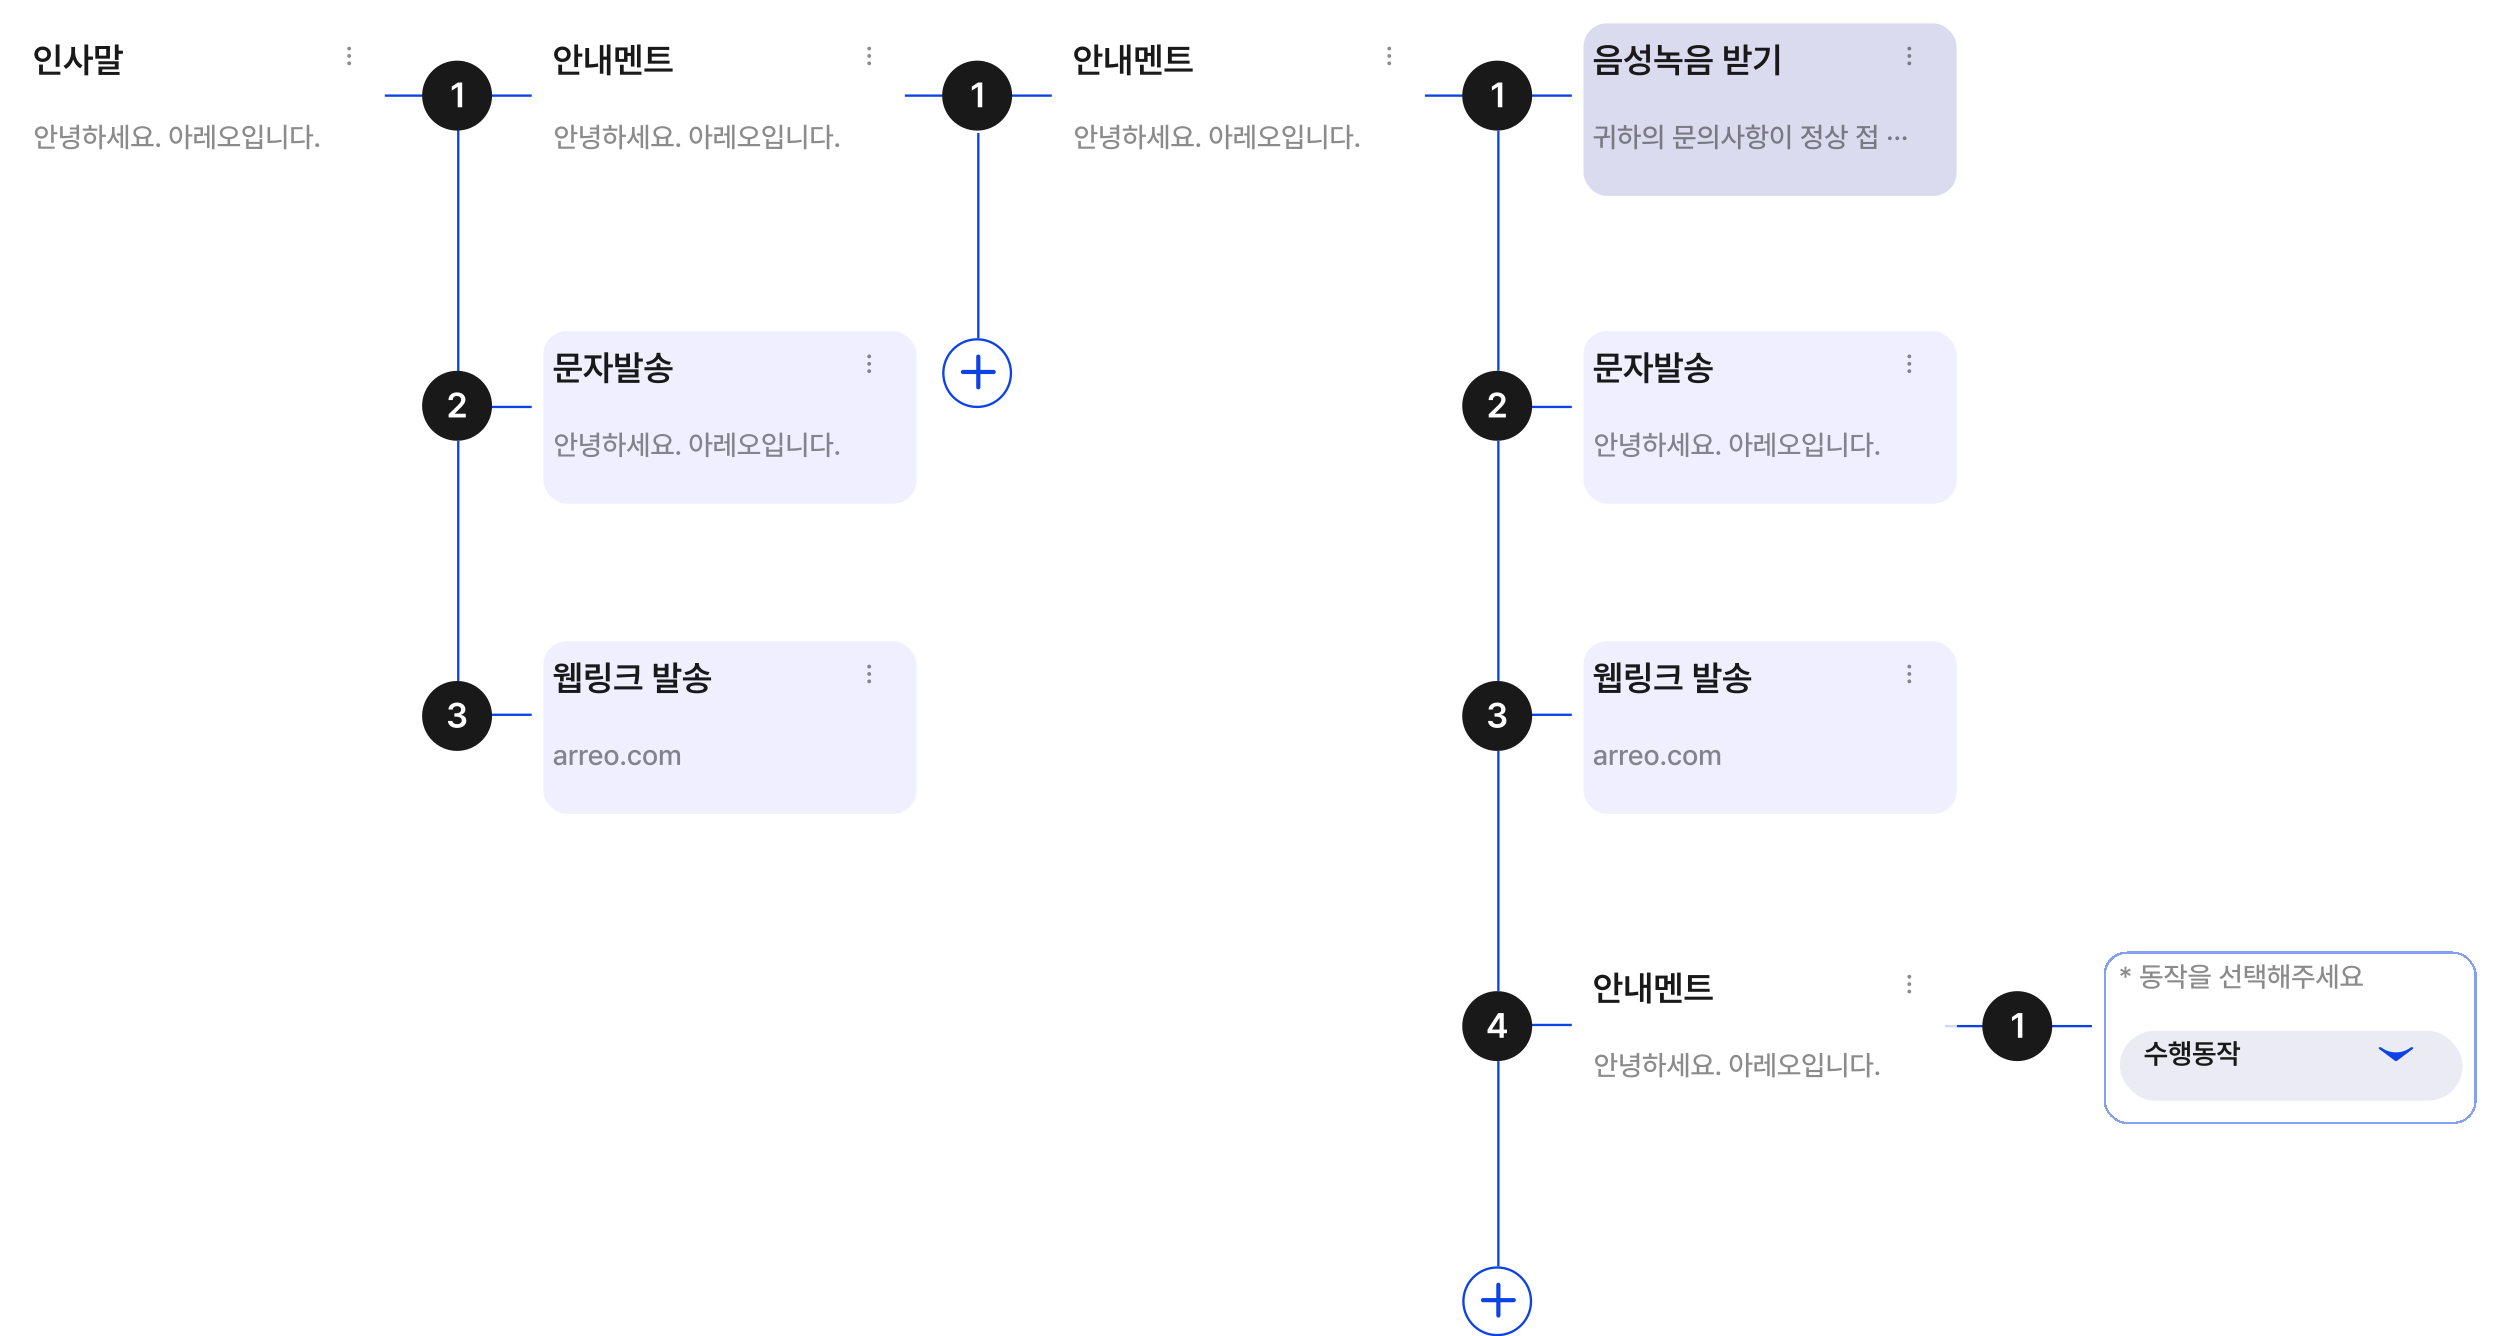 <svg width="1072" height="573" viewBox="0 0 1072 573" fill="none" xmlns="http://www.w3.org/2000/svg">
<line x1="643" y1="306.5" x2="674" y2="306.5" stroke="#0D42E5"/>
<line x1="196.996" y1="306.5" x2="227.996" y2="306.5" stroke="#0D42E5"/>
<line x1="643" y1="439.5" x2="674" y2="439.5" stroke="#0D42E5"/>
<line x1="196" y1="174.5" x2="228" y2="174.5" stroke="#0D42E5"/>
<line x1="642.004" y1="174.5" x2="674.004" y2="174.5" stroke="#0D42E5"/>
<line x1="196.5" y1="174" x2="196.5" y2="42" stroke="#0D42E5"/>
<line x1="642.5" y1="159" x2="642.5" y2="56" stroke="#0D42E5"/>
<line x1="642.5" y1="543" x2="642.5" y2="455" stroke="#0D42E5"/>
<line x1="642.5" y1="292" x2="642.5" y2="189" stroke="#0D42E5"/>
<line x1="642.5" y1="425" x2="642.5" y2="322" stroke="#0D42E5"/>
<line x1="419.5" y1="145" x2="419.5" y2="57" stroke="#0D42E5"/>
<line x1="196.496" y1="292" x2="196.496" y2="189" stroke="#0D42E5"/>
<circle cx="196" cy="174" r="15" fill="#191919"/>
<path d="M192.36 179V177.623L196.11 174.005C197.179 172.936 197.736 172.306 197.736 171.412C197.736 170.423 196.952 169.801 195.919 169.801C194.828 169.801 194.125 170.482 194.132 171.559H192.316C192.309 169.552 193.817 168.248 195.934 168.248C198.102 168.248 199.56 169.544 199.567 171.324C199.56 172.518 198.988 173.485 196.901 175.455L195.011 177.33V177.403H199.728V179H192.36Z" fill="white"/>
<circle cx="642.004" cy="174" r="15" fill="#191919"/>
<path d="M638.364 179V177.623L642.114 174.005C643.183 172.936 643.74 172.306 643.74 171.412C643.74 170.423 642.956 169.801 641.923 169.801C640.832 169.801 640.129 170.482 640.136 171.559H638.32C638.312 169.552 639.821 168.248 641.938 168.248C644.106 168.248 645.563 169.544 645.571 171.324C645.563 172.518 644.992 173.485 642.905 175.455L641.015 177.33V177.403H645.732V179H638.364Z" fill="white"/>
<g filter="url(#filter0_d_1632_124)">
<rect x="5" y="5" width="160" height="74" rx="10" fill="white" fill-opacity="0.8" shape-rendering="crispEdges"/>
</g>
<path d="M23.037 53.484V56.625H24.561V57.562H23.037V61.207H21.924V53.484H23.037ZM14.951 56.824C14.94 55.295 16.158 54.217 17.74 54.211C19.328 54.217 20.529 55.295 20.541 56.824C20.529 58.353 19.328 59.443 17.74 59.438C16.158 59.443 14.94 58.353 14.951 56.824ZM16.041 56.824C16.029 57.803 16.779 58.465 17.74 58.465C18.713 58.465 19.445 57.803 19.451 56.824C19.445 55.846 18.713 55.184 17.74 55.184C16.779 55.184 16.029 55.846 16.041 56.824ZM16.381 63.773V60.398H17.494V62.871H23.482V63.773H16.381ZM26.904 54.105V58.348C28.598 58.342 29.816 58.26 31.193 57.984L31.322 58.887C29.822 59.191 28.498 59.273 26.6 59.262H25.779V54.105H26.904ZM26.846 62.004C26.84 60.738 28.188 59.994 30.396 59.988C32.594 59.994 33.941 60.738 33.947 62.004C33.941 63.258 32.594 63.99 30.396 63.996C28.188 63.99 26.84 63.258 26.846 62.004ZM27.947 62.004C27.941 62.701 28.855 63.105 30.396 63.105C31.926 63.105 32.84 62.701 32.846 62.004C32.84 61.283 31.926 60.873 30.396 60.867C28.855 60.873 27.941 61.283 27.947 62.004ZM29.939 57.352V56.496H32.799V55.512H29.939V54.645H32.799V53.496H33.912V59.895H32.799V57.352H29.939ZM43.709 53.496V57.75H45.397V58.676H43.709V63.996H42.607V53.496H43.709ZM35.471 56.051V55.137H38.06V53.637H39.174V55.137H41.693V56.051H35.471ZM36.01 59.262C36.01 57.832 37.111 56.824 38.623 56.824C40.129 56.824 41.23 57.832 41.236 59.262C41.23 60.703 40.129 61.705 38.623 61.711C37.111 61.705 36.01 60.703 36.01 59.262ZM37.076 59.262C37.07 60.176 37.727 60.785 38.623 60.773C39.514 60.785 40.164 60.176 40.17 59.262C40.164 58.365 39.514 57.744 38.623 57.738C37.727 57.744 37.07 58.365 37.076 59.262ZM49.1 56.367C49.1 58.043 49.803 59.83 51.209 60.691L50.588 61.547C49.603 60.955 48.941 59.906 48.578 58.693C48.197 60.023 47.471 61.16 46.451 61.781L45.76 60.949C47.242 60.059 48.027 58.201 48.022 56.414V54.457H49.1V56.367ZM50.072 58.113V57.188H51.701V53.695H52.756V63.48H51.701V58.113H50.072ZM53.869 63.996V53.496H54.935V63.996H53.869ZM65.881 61.758V62.684H56.272V61.758H58.568V59.016C57.707 58.541 57.18 57.791 57.185 56.848C57.18 55.195 58.803 54.111 61.053 54.105C63.309 54.111 64.932 55.195 64.932 56.848C64.932 57.773 64.428 58.518 63.584 58.992V61.758H65.881ZM58.264 56.848C58.264 57.973 59.406 58.705 61.053 58.711C62.688 58.705 63.848 57.973 63.853 56.848C63.848 55.717 62.688 54.996 61.053 54.996C59.406 54.996 58.264 55.717 58.264 56.848ZM59.67 61.758H62.459V59.426C62.031 59.525 61.557 59.578 61.053 59.578C60.56 59.578 60.092 59.525 59.67 59.426V61.758ZM67.838 63.082C67.381 63.076 67 62.707 67.006 62.25C67 61.793 67.381 61.418 67.838 61.418C68.289 61.418 68.664 61.793 68.67 62.25C68.664 62.707 68.289 63.076 67.838 63.082ZM75.408 54.281C76.978 54.287 78.098 55.717 78.103 57.961C78.098 60.228 76.978 61.658 75.408 61.652C73.838 61.658 72.719 60.228 72.725 57.961C72.719 55.717 73.838 54.287 75.408 54.281ZM73.791 57.961C73.785 59.631 74.453 60.656 75.408 60.656C76.381 60.656 77.037 59.631 77.037 57.961C77.037 56.315 76.381 55.283 75.408 55.277C74.453 55.283 73.785 56.315 73.791 57.961ZM79.662 63.996V53.496H80.775V57.609H82.463V58.547H80.775V63.996H79.662ZM87.033 54.621V58.359H84.373V60.516C85.516 60.51 86.606 60.463 87.9 60.234L87.994 61.148C86.535 61.412 85.34 61.441 84.022 61.453H83.295V57.469H85.967V55.523H83.283V54.621H87.033ZM87.525 58.113V57.211H88.768V53.73H89.822V63.457H88.768V58.113H87.525ZM90.912 63.996V53.496H91.978V63.996H90.912ZM98.119 54.129C100.363 54.135 101.998 55.242 101.998 56.918C101.998 58.488 100.627 59.537 98.67 59.695V61.758H102.947V62.684H93.338V61.758H97.568V59.695C95.623 59.537 94.246 58.488 94.252 56.918C94.246 55.242 95.887 54.135 98.119 54.129ZM95.33 56.918C95.33 58.096 96.502 58.828 98.119 58.84C99.748 58.828 100.914 58.096 100.92 56.918C100.914 55.781 99.748 55.031 98.119 55.043C96.502 55.031 95.33 55.781 95.33 56.918ZM112.416 53.496V59.133H111.303V53.496H112.416ZM103.92 56.414C103.926 54.973 105.109 53.971 106.721 53.977C108.326 53.971 109.51 54.973 109.51 56.414C109.51 57.85 108.326 58.852 106.721 58.84C105.109 58.852 103.926 57.85 103.92 56.414ZM105.01 56.414C105.004 57.322 105.725 57.926 106.721 57.926C107.705 57.926 108.42 57.322 108.42 56.414C108.42 55.518 107.705 54.908 106.721 54.914C105.725 54.908 105.004 55.518 105.01 56.414ZM105.549 63.867V59.637H106.639V60.82H111.314V59.637H112.416V63.867H105.549ZM106.639 62.953H111.314V61.699H106.639V62.953ZM122.799 53.496V63.996H121.686V53.496H122.799ZM114.725 61.324V54.516H115.826V60.363C117.361 60.357 118.973 60.223 120.654 59.883L120.807 60.82C118.949 61.201 117.262 61.33 115.604 61.324H114.725ZM132.631 53.496V57.562H134.318V58.477H132.631V64.019H131.518V53.496H132.631ZM124.896 61.406V54.504H129.807V55.406H126.01V60.48C127.773 60.475 129.092 60.398 130.592 60.129L130.732 61.066C129.086 61.359 127.691 61.412 125.74 61.406H124.896ZM136.018 63.082C135.561 63.076 135.18 62.707 135.186 62.25C135.18 61.793 135.561 61.418 136.018 61.418C136.469 61.418 136.844 61.793 136.85 62.25C136.844 62.707 136.469 63.076 136.018 63.082Z" fill="#191919" fill-opacity="0.5"/>
<path d="M148.883 20.836C148.889 20.379 149.258 19.998 149.715 20.004C150.172 19.998 150.547 20.379 150.547 20.836C150.547 21.287 150.172 21.662 149.715 21.668C149.258 21.662 148.889 21.287 148.883 20.836ZM148.883 24C148.889 23.543 149.258 23.162 149.715 23.168C150.172 23.162 150.547 23.543 150.547 24C150.547 24.451 150.172 24.826 149.715 24.832C149.258 24.826 148.889 24.451 148.883 24ZM148.883 27.164C148.889 26.707 149.258 26.326 149.715 26.332C150.172 26.326 150.547 26.707 150.547 27.164C150.547 27.615 150.172 27.99 149.715 27.996C149.258 27.99 148.889 27.615 148.883 27.164Z" fill="#191919" fill-opacity="0.5"/>
<path d="M25.524 19.076V28.642H23.883V19.076H25.524ZM14.728 23.251C14.728 21.325 16.288 19.948 18.302 19.94C20.316 19.948 21.869 21.325 21.862 23.251C21.869 25.206 20.316 26.576 18.302 26.576C16.288 26.576 14.728 25.206 14.728 23.251ZM16.325 23.251C16.317 24.423 17.167 25.155 18.302 25.155C19.408 25.155 20.265 24.423 20.265 23.251C20.265 22.108 19.408 21.361 18.302 21.361C17.167 21.361 16.317 22.108 16.325 23.251ZM16.764 32.04V27.675H18.405V30.722H25.89V32.04H16.764ZM32.189 22.24C32.174 24.606 33.361 26.994 35.412 27.982L34.416 29.286C32.98 28.561 31.947 27.162 31.383 25.477C30.805 27.279 29.721 28.773 28.205 29.535L27.209 28.231C29.34 27.221 30.556 24.686 30.563 22.24V20.131H32.189V22.24ZM36.203 32.304V19.061H37.829V24.247H39.865V25.639H37.829V32.304H36.203ZM50.866 19.061V21.727H52.711V23.075H50.866V25.712H49.24V19.061H50.866ZM40.876 25.155V19.735H47.145V25.155H40.876ZM42.209 27.543V26.283H50.866V29.755H43.834V30.854H51.276V32.143H42.223V28.568H49.24V27.543H42.209ZM42.472 23.866H45.548V21.024H42.472V23.866Z" fill="#191919"/>
<g filter="url(#filter1_d_1632_124)">
<rect x="228" y="5" width="160" height="74" rx="10" fill="white" fill-opacity="0.8" shape-rendering="crispEdges"/>
</g>
<path d="M246.037 53.484V56.625H247.561V57.562H246.037V61.207H244.924V53.484H246.037ZM237.951 56.824C237.939 55.295 239.158 54.217 240.74 54.211C242.328 54.217 243.529 55.295 243.541 56.824C243.529 58.353 242.328 59.443 240.74 59.438C239.158 59.443 237.939 58.353 237.951 56.824ZM239.041 56.824C239.029 57.803 239.779 58.465 240.74 58.465C241.713 58.465 242.445 57.803 242.451 56.824C242.445 55.846 241.713 55.184 240.74 55.184C239.779 55.184 239.029 55.846 239.041 56.824ZM239.381 63.773V60.398H240.494V62.871H246.482V63.773H239.381ZM249.904 54.105V58.348C251.598 58.342 252.816 58.26 254.193 57.984L254.322 58.887C252.822 59.191 251.498 59.273 249.6 59.262H248.779V54.105H249.904ZM249.846 62.004C249.84 60.738 251.188 59.994 253.396 59.988C255.594 59.994 256.941 60.738 256.947 62.004C256.941 63.258 255.594 63.99 253.396 63.996C251.188 63.99 249.84 63.258 249.846 62.004ZM250.947 62.004C250.941 62.701 251.855 63.105 253.396 63.105C254.926 63.105 255.84 62.701 255.846 62.004C255.84 61.283 254.926 60.873 253.396 60.867C251.855 60.873 250.941 61.283 250.947 62.004ZM252.939 57.352V56.496H255.799V55.512H252.939V54.645H255.799V53.496H256.912V59.895H255.799V57.352H252.939ZM266.709 53.496V57.75H268.396V58.676H266.709V63.996H265.607V53.496H266.709ZM258.471 56.051V55.137H261.061V53.637H262.174V55.137H264.693V56.051H258.471ZM259.01 59.262C259.01 57.832 260.111 56.824 261.623 56.824C263.129 56.824 264.23 57.832 264.236 59.262C264.23 60.703 263.129 61.705 261.623 61.711C260.111 61.705 259.01 60.703 259.01 59.262ZM260.076 59.262C260.07 60.176 260.727 60.785 261.623 60.773C262.514 60.785 263.164 60.176 263.17 59.262C263.164 58.365 262.514 57.744 261.623 57.738C260.727 57.744 260.07 58.365 260.076 59.262ZM272.1 56.367C272.1 58.043 272.803 59.83 274.209 60.691L273.588 61.547C272.604 60.955 271.941 59.906 271.578 58.693C271.197 60.023 270.471 61.16 269.451 61.781L268.76 60.949C270.242 60.059 271.027 58.201 271.021 56.414V54.457H272.1V56.367ZM273.072 58.113V57.188H274.701V53.695H275.756V63.48H274.701V58.113H273.072ZM276.869 63.996V53.496H277.936V63.996H276.869ZM288.881 61.758V62.684H279.271V61.758H281.568V59.016C280.707 58.541 280.18 57.791 280.186 56.848C280.18 55.195 281.803 54.111 284.053 54.105C286.309 54.111 287.932 55.195 287.932 56.848C287.932 57.773 287.428 58.518 286.584 58.992V61.758H288.881ZM281.264 56.848C281.264 57.973 282.406 58.705 284.053 58.711C285.688 58.705 286.848 57.973 286.854 56.848C286.848 55.717 285.688 54.996 284.053 54.996C282.406 54.996 281.264 55.717 281.264 56.848ZM282.67 61.758H285.459V59.426C285.031 59.525 284.557 59.578 284.053 59.578C283.561 59.578 283.092 59.525 282.67 59.426V61.758ZM290.838 63.082C290.381 63.076 290 62.707 290.006 62.25C290 61.793 290.381 61.418 290.838 61.418C291.289 61.418 291.664 61.793 291.67 62.25C291.664 62.707 291.289 63.076 290.838 63.082ZM298.408 54.281C299.979 54.287 301.098 55.717 301.104 57.961C301.098 60.228 299.979 61.658 298.408 61.652C296.838 61.658 295.719 60.228 295.725 57.961C295.719 55.717 296.838 54.287 298.408 54.281ZM296.791 57.961C296.785 59.631 297.453 60.656 298.408 60.656C299.381 60.656 300.037 59.631 300.037 57.961C300.037 56.315 299.381 55.283 298.408 55.277C297.453 55.283 296.785 56.315 296.791 57.961ZM302.662 63.996V53.496H303.775V57.609H305.463V58.547H303.775V63.996H302.662ZM310.033 54.621V58.359H307.373V60.516C308.516 60.51 309.605 60.463 310.9 60.234L310.994 61.148C309.535 61.412 308.34 61.441 307.021 61.453H306.295V57.469H308.967V55.523H306.283V54.621H310.033ZM310.525 58.113V57.211H311.768V53.73H312.822V63.457H311.768V58.113H310.525ZM313.912 63.996V53.496H314.979V63.996H313.912ZM321.119 54.129C323.363 54.135 324.998 55.242 324.998 56.918C324.998 58.488 323.627 59.537 321.67 59.695V61.758H325.947V62.684H316.338V61.758H320.568V59.695C318.623 59.537 317.246 58.488 317.252 56.918C317.246 55.242 318.887 54.135 321.119 54.129ZM318.33 56.918C318.33 58.096 319.502 58.828 321.119 58.84C322.748 58.828 323.914 58.096 323.92 56.918C323.914 55.781 322.748 55.031 321.119 55.043C319.502 55.031 318.33 55.781 318.33 56.918ZM335.416 53.496V59.133H334.303V53.496H335.416ZM326.92 56.414C326.926 54.973 328.109 53.971 329.721 53.977C331.326 53.971 332.51 54.973 332.51 56.414C332.51 57.85 331.326 58.852 329.721 58.84C328.109 58.852 326.926 57.85 326.92 56.414ZM328.01 56.414C328.004 57.322 328.725 57.926 329.721 57.926C330.705 57.926 331.42 57.322 331.42 56.414C331.42 55.518 330.705 54.908 329.721 54.914C328.725 54.908 328.004 55.518 328.01 56.414ZM328.549 63.867V59.637H329.639V60.82H334.314V59.637H335.416V63.867H328.549ZM329.639 62.953H334.314V61.699H329.639V62.953ZM345.799 53.496V63.996H344.686V53.496H345.799ZM337.725 61.324V54.516H338.826V60.363C340.361 60.357 341.973 60.223 343.654 59.883L343.807 60.82C341.949 61.201 340.262 61.33 338.604 61.324H337.725ZM355.631 53.496V57.562H357.318V58.477H355.631V64.019H354.518V53.496H355.631ZM347.896 61.406V54.504H352.807V55.406H349.01V60.48C350.773 60.475 352.092 60.398 353.592 60.129L353.732 61.066C352.086 61.359 350.691 61.412 348.74 61.406H347.896ZM359.018 63.082C358.561 63.076 358.18 62.707 358.186 62.25C358.18 61.793 358.561 61.418 359.018 61.418C359.469 61.418 359.844 61.793 359.85 62.25C359.844 62.707 359.469 63.076 359.018 63.082Z" fill="#191919" fill-opacity="0.5"/>
<path d="M371.883 20.836C371.889 20.379 372.258 19.998 372.715 20.004C373.172 19.998 373.547 20.379 373.547 20.836C373.547 21.287 373.172 21.662 372.715 21.668C372.258 21.662 371.889 21.287 371.883 20.836ZM371.883 24C371.889 23.543 372.258 23.162 372.715 23.168C373.172 23.162 373.547 23.543 373.547 24C373.547 24.451 373.172 24.826 372.715 24.832C372.258 24.826 371.889 24.451 371.883 24ZM371.883 27.164C371.889 26.707 372.258 26.326 372.715 26.332C373.172 26.326 373.547 26.707 373.547 27.164C373.547 27.615 373.172 27.99 372.715 27.996C372.258 27.99 371.889 27.615 371.883 27.164Z" fill="#191919" fill-opacity="0.5"/>
<path d="M247.884 19.061V22.943H249.729V24.291H247.884V28.744H246.258V19.061H247.884ZM237.586 23.28C237.579 21.325 239.146 19.948 241.16 19.94C243.174 19.948 244.72 21.325 244.734 23.28C244.72 25.206 243.174 26.605 241.16 26.605C239.146 26.605 237.579 25.206 237.586 23.28ZM239.183 23.28C239.175 24.423 240.054 25.177 241.16 25.17C242.281 25.177 243.13 24.423 243.138 23.28C243.13 22.108 242.281 21.361 241.16 21.361C240.054 21.361 239.175 22.108 239.183 23.28ZM239.402 32.04V27.733H241.028V30.722H248.411V32.04H239.402ZM261.771 19.061V32.304H260.203V25.609H258.738V31.63H257.215V19.311H258.738V24.276H260.203V19.061H261.771ZM250.975 29.008V20.585H252.615V27.572C253.758 27.55 255.003 27.448 256.395 27.177L256.556 28.598C254.769 28.913 253.252 29.008 251.854 29.008H250.975ZM274.69 19.061V28.935H273.138V19.061H274.69ZM263.88 26.518V20.336H269.095V22.665H270.516V19.296H272.054V28.539H270.516V23.998H269.095V26.518H263.88ZM265.418 25.258H267.586V21.61H265.418V25.258ZM265.828 32.04V27.748H267.454V30.722H275.057V32.04H265.828ZM287.098 26.005V27.294H277.811V20.102H286.98V21.42H279.466V23.017H286.673V24.291H279.466V26.005H287.098ZM276.331 30.692V29.359H288.431V30.692H276.331Z" fill="#191919"/>
<circle cx="642.004" cy="307" r="15" fill="#191919"/>
<path d="M641.997 312.146C639.733 312.146 638.115 310.916 638.071 309.129H639.99C640.041 309.979 640.891 310.542 641.997 310.535C643.161 310.542 644.003 309.898 644.003 308.953C644.003 308.001 643.183 307.32 641.806 307.312H640.854V305.848H641.806C642.934 305.848 643.718 305.218 643.71 304.295C643.718 303.401 643.044 302.801 642.011 302.801C641.015 302.801 640.158 303.357 640.122 304.251H638.291C638.334 302.471 639.953 301.248 642.026 301.248C644.179 301.248 645.571 302.566 645.556 304.192C645.571 305.379 644.78 306.236 643.623 306.478V306.565C645.117 306.763 645.966 307.723 645.952 309.056C645.966 310.85 644.289 312.146 641.997 312.146Z" fill="white"/>
<g filter="url(#filter2_d_1632_124)">
<rect x="451" y="5" width="160" height="74" rx="10" fill="white" fill-opacity="0.8" shape-rendering="crispEdges"/>
</g>
<path d="M469.037 53.484V56.625H470.561V57.562H469.037V61.207H467.924V53.484H469.037ZM460.951 56.824C460.939 55.295 462.158 54.217 463.74 54.211C465.328 54.217 466.529 55.295 466.541 56.824C466.529 58.353 465.328 59.443 463.74 59.438C462.158 59.443 460.939 58.353 460.951 56.824ZM462.041 56.824C462.029 57.803 462.779 58.465 463.74 58.465C464.713 58.465 465.445 57.803 465.451 56.824C465.445 55.846 464.713 55.184 463.74 55.184C462.779 55.184 462.029 55.846 462.041 56.824ZM462.381 63.773V60.398H463.494V62.871H469.482V63.773H462.381ZM472.904 54.105V58.348C474.598 58.342 475.816 58.26 477.193 57.984L477.322 58.887C475.822 59.191 474.498 59.273 472.6 59.262H471.779V54.105H472.904ZM472.846 62.004C472.84 60.738 474.188 59.994 476.396 59.988C478.594 59.994 479.941 60.738 479.947 62.004C479.941 63.258 478.594 63.99 476.396 63.996C474.188 63.99 472.84 63.258 472.846 62.004ZM473.947 62.004C473.941 62.701 474.855 63.105 476.396 63.105C477.926 63.105 478.84 62.701 478.846 62.004C478.84 61.283 477.926 60.873 476.396 60.867C474.855 60.873 473.941 61.283 473.947 62.004ZM475.939 57.352V56.496H478.799V55.512H475.939V54.645H478.799V53.496H479.912V59.895H478.799V57.352H475.939ZM489.709 53.496V57.75H491.396V58.676H489.709V63.996H488.607V53.496H489.709ZM481.471 56.051V55.137H484.061V53.637H485.174V55.137H487.693V56.051H481.471ZM482.01 59.262C482.01 57.832 483.111 56.824 484.623 56.824C486.129 56.824 487.23 57.832 487.236 59.262C487.23 60.703 486.129 61.705 484.623 61.711C483.111 61.705 482.01 60.703 482.01 59.262ZM483.076 59.262C483.07 60.176 483.727 60.785 484.623 60.773C485.514 60.785 486.164 60.176 486.17 59.262C486.164 58.365 485.514 57.744 484.623 57.738C483.727 57.744 483.07 58.365 483.076 59.262ZM495.1 56.367C495.1 58.043 495.803 59.83 497.209 60.691L496.588 61.547C495.604 60.955 494.941 59.906 494.578 58.693C494.197 60.023 493.471 61.16 492.451 61.781L491.76 60.949C493.242 60.059 494.027 58.201 494.021 56.414V54.457H495.1V56.367ZM496.072 58.113V57.188H497.701V53.695H498.756V63.48H497.701V58.113H496.072ZM499.869 63.996V53.496H500.936V63.996H499.869ZM511.881 61.758V62.684H502.271V61.758H504.568V59.016C503.707 58.541 503.18 57.791 503.186 56.848C503.18 55.195 504.803 54.111 507.053 54.105C509.309 54.111 510.932 55.195 510.932 56.848C510.932 57.773 510.428 58.518 509.584 58.992V61.758H511.881ZM504.264 56.848C504.264 57.973 505.406 58.705 507.053 58.711C508.688 58.705 509.848 57.973 509.854 56.848C509.848 55.717 508.688 54.996 507.053 54.996C505.406 54.996 504.264 55.717 504.264 56.848ZM505.67 61.758H508.459V59.426C508.031 59.525 507.557 59.578 507.053 59.578C506.561 59.578 506.092 59.525 505.67 59.426V61.758ZM513.838 63.082C513.381 63.076 513 62.707 513.006 62.25C513 61.793 513.381 61.418 513.838 61.418C514.289 61.418 514.664 61.793 514.67 62.25C514.664 62.707 514.289 63.076 513.838 63.082ZM521.408 54.281C522.979 54.287 524.098 55.717 524.104 57.961C524.098 60.228 522.979 61.658 521.408 61.652C519.838 61.658 518.719 60.228 518.725 57.961C518.719 55.717 519.838 54.287 521.408 54.281ZM519.791 57.961C519.785 59.631 520.453 60.656 521.408 60.656C522.381 60.656 523.037 59.631 523.037 57.961C523.037 56.315 522.381 55.283 521.408 55.277C520.453 55.283 519.785 56.315 519.791 57.961ZM525.662 63.996V53.496H526.775V57.609H528.463V58.547H526.775V63.996H525.662ZM533.033 54.621V58.359H530.373V60.516C531.516 60.51 532.605 60.463 533.9 60.234L533.994 61.148C532.535 61.412 531.34 61.441 530.021 61.453H529.295V57.469H531.967V55.523H529.283V54.621H533.033ZM533.525 58.113V57.211H534.768V53.73H535.822V63.457H534.768V58.113H533.525ZM536.912 63.996V53.496H537.979V63.996H536.912ZM544.119 54.129C546.363 54.135 547.998 55.242 547.998 56.918C547.998 58.488 546.627 59.537 544.67 59.695V61.758H548.947V62.684H539.338V61.758H543.568V59.695C541.623 59.537 540.246 58.488 540.252 56.918C540.246 55.242 541.887 54.135 544.119 54.129ZM541.33 56.918C541.33 58.096 542.502 58.828 544.119 58.84C545.748 58.828 546.914 58.096 546.92 56.918C546.914 55.781 545.748 55.031 544.119 55.043C542.502 55.031 541.33 55.781 541.33 56.918ZM558.416 53.496V59.133H557.303V53.496H558.416ZM549.92 56.414C549.926 54.973 551.109 53.971 552.721 53.977C554.326 53.971 555.51 54.973 555.51 56.414C555.51 57.85 554.326 58.852 552.721 58.84C551.109 58.852 549.926 57.85 549.92 56.414ZM551.01 56.414C551.004 57.322 551.725 57.926 552.721 57.926C553.705 57.926 554.42 57.322 554.42 56.414C554.42 55.518 553.705 54.908 552.721 54.914C551.725 54.908 551.004 55.518 551.01 56.414ZM551.549 63.867V59.637H552.639V60.82H557.314V59.637H558.416V63.867H551.549ZM552.639 62.953H557.314V61.699H552.639V62.953ZM568.799 53.496V63.996H567.686V53.496H568.799ZM560.725 61.324V54.516H561.826V60.363C563.361 60.357 564.973 60.223 566.654 59.883L566.807 60.82C564.949 61.201 563.262 61.33 561.604 61.324H560.725ZM578.631 53.496V57.562H580.318V58.477H578.631V64.019H577.518V53.496H578.631ZM570.896 61.406V54.504H575.807V55.406H572.01V60.48C573.773 60.475 575.092 60.398 576.592 60.129L576.732 61.066C575.086 61.359 573.691 61.412 571.74 61.406H570.896ZM582.018 63.082C581.561 63.076 581.18 62.707 581.186 62.25C581.18 61.793 581.561 61.418 582.018 61.418C582.469 61.418 582.844 61.793 582.85 62.25C582.844 62.707 582.469 63.076 582.018 63.082Z" fill="#191919" fill-opacity="0.5"/>
<path d="M594.883 20.836C594.889 20.379 595.258 19.998 595.715 20.004C596.172 19.998 596.547 20.379 596.547 20.836C596.547 21.287 596.172 21.662 595.715 21.668C595.258 21.662 594.889 21.287 594.883 20.836ZM594.883 24C594.889 23.543 595.258 23.162 595.715 23.168C596.172 23.162 596.547 23.543 596.547 24C596.547 24.451 596.172 24.826 595.715 24.832C595.258 24.826 594.889 24.451 594.883 24ZM594.883 27.164C594.889 26.707 595.258 26.326 595.715 26.332C596.172 26.326 596.547 26.707 596.547 27.164C596.547 27.615 596.172 27.99 595.715 27.996C595.258 27.99 594.889 27.615 594.883 27.164Z" fill="#191919" fill-opacity="0.5"/>
<path d="M470.884 19.061V22.943H472.729V24.291H470.884V28.744H469.258V19.061H470.884ZM460.586 23.28C460.579 21.325 462.146 19.948 464.16 19.94C466.174 19.948 467.72 21.325 467.734 23.28C467.72 25.206 466.174 26.605 464.16 26.605C462.146 26.605 460.579 25.206 460.586 23.28ZM462.183 23.28C462.175 24.423 463.054 25.177 464.16 25.17C465.281 25.177 466.13 24.423 466.138 23.28C466.13 22.108 465.281 21.361 464.16 21.361C463.054 21.361 462.175 22.108 462.183 23.28ZM462.402 32.04V27.733H464.028V30.722H471.411V32.04H462.402ZM484.771 19.061V32.304H483.203V25.609H481.738V31.63H480.215V19.311H481.738V24.276H483.203V19.061H484.771ZM473.975 29.008V20.585H475.615V27.572C476.758 27.55 478.003 27.448 479.395 27.177L479.556 28.598C477.769 28.913 476.252 29.008 474.854 29.008H473.975ZM497.69 19.061V28.935H496.138V19.061H497.69ZM486.88 26.518V20.336H492.095V22.665H493.516V19.296H495.054V28.539H493.516V23.998H492.095V26.518H486.88ZM488.418 25.258H490.586V21.61H488.418V25.258ZM488.828 32.04V27.748H490.454V30.722H498.057V32.04H488.828ZM510.098 26.005V27.294H500.811V20.102H509.98V21.42H502.466V23.017H509.673V24.291H502.466V26.005H510.098ZM499.331 30.692V29.359H511.431V30.692H499.331Z" fill="#191919"/>
<line x1="164.996" y1="41" x2="228.004" y2="41" stroke="#0D42E5"/>
<circle cx="196" cy="41" r="15" fill="#191919"/>
<path d="M198.186 35.395V46H196.267V37.255H196.208L193.732 38.837V37.094L196.354 35.395H198.186Z" fill="white"/>
<line x1="611" y1="41" x2="674.008" y2="41" stroke="#0D42E5"/>
<circle cx="642.004" cy="41" r="15" fill="#191919"/>
<path d="M644.189 35.395V46H642.271V37.255H642.212L639.736 38.837V37.094L642.358 35.395H644.189Z" fill="white"/>
<circle cx="196" cy="307" r="15" fill="#191919"/>
<path d="M195.993 312.146C193.729 312.146 192.111 310.916 192.067 309.129H193.986C194.037 309.979 194.887 310.542 195.993 310.535C197.157 310.542 198 309.898 198 308.953C198 308.001 197.179 307.32 195.802 307.312H194.85V305.848H195.802C196.93 305.848 197.714 305.218 197.707 304.295C197.714 303.401 197.04 302.801 196.007 302.801C195.011 302.801 194.154 303.357 194.118 304.251H192.287C192.331 302.471 193.949 301.248 196.022 301.248C198.175 301.248 199.567 302.566 199.552 304.192C199.567 305.379 198.776 306.236 197.619 306.478V306.565C199.113 306.763 199.962 307.723 199.948 309.056C199.962 310.85 198.285 312.146 195.993 312.146Z" fill="white"/>
<circle cx="642.004" cy="440" r="15" fill="#191919"/>
<path d="M637.851 443.022V441.499L642.436 434.395H644.809V441.455H646.201V443.022H644.809V445H642.993V443.022H637.851ZM639.799 441.455H643.022V436.562H642.905L639.799 441.382V441.455Z" fill="white"/>
<line x1="388" y1="41" x2="451.008" y2="41" stroke="#0D42E5"/>
<circle cx="419.004" cy="41" r="15" fill="#191919"/>
<path d="M421.189 35.395V46H419.271V37.255H419.212L416.736 38.837V37.094L419.358 35.395H421.189Z" fill="white"/>
<line x1="834" y1="440" x2="897.008" y2="440" stroke="#0D42E5"/>
<circle cx="865.004" cy="440" r="15" fill="#191919"/>
<path d="M867.189 434.395V445H865.271V436.255H865.212L862.736 437.837V436.094L865.358 434.395H867.189Z" fill="white"/>
<g filter="url(#filter3_d_1632_124)">
<rect x="228" y="137" width="160" height="74" rx="10" fill="#EFEFFF"/>
</g>
<g filter="url(#filter4_d_1632_124)">
<rect x="674.004" y="137" width="160" height="74" rx="10" fill="#EFEFFF"/>
</g>
<g filter="url(#filter5_d_1632_124)">
<rect x="674" y="270" width="160" height="74" rx="10" fill="#EFEFFF"/>
</g>
<path d="M683.469 326.207C683.463 324.754 684.699 324.379 685.848 324.297C686.27 324.273 687.225 324.221 687.518 324.209L687.512 323.699C687.518 322.979 687.072 322.562 686.223 322.562C685.484 322.562 685.039 322.902 684.91 323.371H683.668C683.779 322.316 684.764 321.555 686.27 321.555C687.283 321.555 688.76 321.924 688.766 323.77V328H687.547V327.133H687.5C687.254 327.607 686.668 328.141 685.613 328.141C684.406 328.141 683.463 327.449 683.469 326.207ZM684.688 326.219C684.688 326.828 685.191 327.139 685.895 327.145C686.914 327.139 687.523 326.459 687.523 325.703L687.518 325.123C687.23 325.141 686.322 325.205 686.023 325.223C685.203 325.281 684.688 325.592 684.688 326.219ZM690.277 328V321.637H691.484V322.645H691.555C691.789 321.965 692.428 321.537 693.172 321.543C693.324 321.537 693.57 321.555 693.699 321.566V322.762C693.594 322.738 693.301 322.686 693.043 322.691C692.176 322.686 691.531 323.289 691.531 324.121V328H690.277ZM694.637 328V321.637H695.844V322.645H695.914C696.148 321.965 696.787 321.537 697.531 321.543C697.684 321.537 697.93 321.555 698.059 321.566V322.762C697.953 322.738 697.66 322.686 697.402 322.691C696.535 322.686 695.891 323.289 695.891 324.121V328H694.637ZM701.527 328.129C699.652 328.129 698.498 326.834 698.504 324.859C698.498 322.902 699.67 321.555 701.445 321.555C702.893 321.555 704.27 322.451 704.27 324.754V325.199H699.746C699.781 326.412 700.496 327.098 701.539 327.098C702.248 327.098 702.711 326.793 702.922 326.406H704.188C703.906 327.438 702.928 328.129 701.527 328.129ZM699.752 324.262H703.039C703.039 323.295 702.412 322.58 701.457 322.586C700.455 322.58 699.805 323.365 699.752 324.262ZM708.207 328.129C706.402 328.129 705.225 326.816 705.23 324.848C705.225 322.867 706.402 321.555 708.207 321.555C710 321.555 711.172 322.867 711.172 324.848C711.172 326.816 710 328.129 708.207 328.129ZM706.484 324.848C706.484 326.061 707.041 327.086 708.207 327.086C709.355 327.086 709.906 326.061 709.906 324.848C709.906 323.629 709.355 322.592 708.207 322.586C707.041 322.592 706.484 323.629 706.484 324.848ZM713.223 328.082C712.766 328.076 712.385 327.707 712.391 327.25C712.385 326.793 712.766 326.418 713.223 326.418C713.674 326.418 714.049 326.793 714.055 327.25C714.049 327.707 713.674 328.076 713.223 328.082ZM718.262 328.129C716.404 328.129 715.279 326.764 715.285 324.848C715.279 322.908 716.445 321.555 718.238 321.555C719.691 321.555 720.74 322.41 720.875 323.699H719.656C719.527 323.102 719.053 322.604 718.262 322.598C717.23 322.604 716.539 323.459 716.539 324.812C716.539 326.207 717.213 327.068 718.262 327.062C718.971 327.068 719.498 326.67 719.656 325.984H720.875C720.74 327.221 719.762 328.129 718.262 328.129ZM724.754 328.129C722.949 328.129 721.771 326.816 721.777 324.848C721.771 322.867 722.949 321.555 724.754 321.555C726.547 321.555 727.719 322.867 727.719 324.848C727.719 326.816 726.547 328.129 724.754 328.129ZM723.031 324.848C723.031 326.061 723.588 327.086 724.754 327.086C725.902 327.086 726.453 326.061 726.453 324.848C726.453 323.629 725.902 322.592 724.754 322.586C723.588 322.592 723.031 323.629 723.031 324.848ZM728.949 328V321.637H730.156V322.68H730.227C730.496 321.971 731.123 321.555 731.961 321.555C732.811 321.555 733.402 321.971 733.672 322.68H733.742C734.041 321.994 734.732 321.555 735.652 321.555C736.801 321.555 737.615 322.275 737.621 323.734V328H736.367V323.852C736.367 322.99 735.828 322.633 735.172 322.633C734.369 322.633 733.906 323.184 733.906 323.945V328H732.664V323.781C732.664 323.084 732.189 322.633 731.504 322.633C730.801 322.633 730.203 323.219 730.203 324.074V328H728.949Z" fill="#191919" fill-opacity="0.5"/>
<path d="M817.883 285.836C817.889 285.379 818.258 284.998 818.715 285.004C819.172 284.998 819.547 285.379 819.547 285.836C819.547 286.287 819.172 286.662 818.715 286.668C818.258 286.662 817.889 286.287 817.883 285.836ZM817.883 289C817.889 288.543 818.258 288.162 818.715 288.168C819.172 288.162 819.547 288.543 819.547 289C819.547 289.451 819.172 289.826 818.715 289.832C818.258 289.826 817.889 289.451 817.883 289ZM817.883 292.164C817.889 291.707 818.258 291.326 818.715 291.332C819.172 291.326 819.547 291.707 819.547 292.164C819.547 292.615 819.172 292.99 818.715 292.996C818.258 292.99 817.889 292.615 817.883 292.164Z" fill="#191919" fill-opacity="0.5"/>
<path d="M694.865 284.062V292.221H693.298V284.062H694.865ZM683.352 289.042C685.124 289.049 688.046 289.013 690.207 288.676L690.31 289.774C689.497 289.95 688.61 290.067 687.717 290.141V292.162H686.149V290.236C685.168 290.272 684.245 290.28 683.513 290.272L683.352 289.042ZM683.952 286.493C683.952 285.277 685.124 284.53 686.867 284.53C688.588 284.53 689.768 285.277 689.768 286.493C689.768 287.694 688.588 288.471 686.867 288.471C685.124 288.471 683.952 287.694 683.952 286.493ZM685.432 286.493C685.439 287.042 685.974 287.321 686.867 287.328C687.739 287.321 688.31 287.042 688.317 286.493C688.31 285.951 687.739 285.658 686.867 285.658C685.974 285.658 685.439 285.951 685.432 286.493ZM685.578 297.143V292.66H687.189V293.671H693.239V292.66H694.865V297.143H685.578ZM687.189 295.868H693.239V294.916H687.189V295.868ZM688.713 291.649V290.536H690.822V284.296H692.36V292.206H690.822V291.649H688.713ZM707.434 284.076V292.147H705.793V284.076H707.434ZM697.077 286.2V284.867H703.186V288.749H698.703V290.17C700.966 290.163 702.585 290.089 704.475 289.804L704.68 291.107C702.592 291.452 700.798 291.51 698.234 291.503H697.106V287.533H701.574V286.2H697.077ZM698.454 294.843C698.447 293.275 700.161 292.382 702.98 292.382C705.786 292.382 707.507 293.275 707.507 294.843C707.507 296.381 705.786 297.289 702.98 297.289C700.161 297.289 698.447 296.381 698.454 294.843ZM700.065 294.843C700.065 295.604 701.105 296.007 702.98 296.015C704.841 296.007 705.874 295.604 705.881 294.843C705.874 294.074 704.841 293.656 702.98 293.656C701.105 293.656 700.065 294.074 700.065 294.843ZM720.104 285.292V286.874C720.104 288.8 720.104 290.617 719.519 293.422L717.893 293.275C718.164 292.118 718.31 291.1 718.398 290.163L710.598 290.565L710.378 289.247L718.471 288.939C718.5 288.229 718.508 287.548 718.508 286.874V286.61H710.773V285.292H720.104ZM709.367 295.619V294.286H721.438V295.619H709.367ZM727.956 284.647V286.332H731.047V284.647H732.658V290.419H726.345V284.647H727.956ZM727.678 292.646V291.371H736.335V294.843H729.304V295.897H736.745V297.187H727.692V293.656H734.709V292.646H727.678ZM727.956 289.13H731.047V287.562H727.956V289.13ZM734.709 290.844V284.062H736.335V286.742H738.181V288.061H736.335V290.844H734.709ZM745.681 288.734V290.463H750.925V291.767H738.854V290.463H744.069V288.734H745.681ZM739.514 288.207C742.246 287.863 744.04 286.361 744.04 284.779V284.281H745.695V284.779C745.695 286.398 747.475 287.863 750.236 288.207L749.606 289.481C747.438 289.152 745.703 288.17 744.86 286.779C744.011 288.163 742.282 289.152 740.1 289.481L739.514 288.207ZM740.261 294.96C740.261 293.473 741.982 292.624 744.875 292.631C747.746 292.624 749.453 293.473 749.46 294.96C749.453 296.461 747.746 297.289 744.875 297.289C741.982 297.289 740.261 296.461 740.261 294.96ZM741.916 294.96C741.909 295.685 742.927 296.059 744.875 296.059C746.787 296.059 747.819 295.685 747.834 294.96C747.819 294.235 746.787 293.876 744.875 293.876C742.927 293.876 741.909 294.235 741.916 294.96Z" fill="#191919"/>
<path d="M246.037 185.484V188.625H247.561V189.562H246.037V193.207H244.924V185.484H246.037ZM237.951 188.824C237.939 187.295 239.158 186.217 240.74 186.211C242.328 186.217 243.529 187.295 243.541 188.824C243.529 190.354 242.328 191.443 240.74 191.438C239.158 191.443 237.939 190.354 237.951 188.824ZM239.041 188.824C239.029 189.803 239.779 190.465 240.74 190.465C241.713 190.465 242.445 189.803 242.451 188.824C242.445 187.846 241.713 187.184 240.74 187.184C239.779 187.184 239.029 187.846 239.041 188.824ZM239.381 195.773V192.398H240.494V194.871H246.482V195.773H239.381ZM249.904 186.105V190.348C251.598 190.342 252.816 190.26 254.193 189.984L254.322 190.887C252.822 191.191 251.498 191.273 249.6 191.262H248.779V186.105H249.904ZM249.846 194.004C249.84 192.738 251.188 191.994 253.396 191.988C255.594 191.994 256.941 192.738 256.947 194.004C256.941 195.258 255.594 195.99 253.396 195.996C251.188 195.99 249.84 195.258 249.846 194.004ZM250.947 194.004C250.941 194.701 251.855 195.105 253.396 195.105C254.926 195.105 255.84 194.701 255.846 194.004C255.84 193.283 254.926 192.873 253.396 192.867C251.855 192.873 250.941 193.283 250.947 194.004ZM252.939 189.352V188.496H255.799V187.512H252.939V186.645H255.799V185.496H256.912V191.895H255.799V189.352H252.939ZM266.709 185.496V189.75H268.396V190.676H266.709V195.996H265.607V185.496H266.709ZM258.471 188.051V187.137H261.061V185.637H262.174V187.137H264.693V188.051H258.471ZM259.01 191.262C259.01 189.832 260.111 188.824 261.623 188.824C263.129 188.824 264.23 189.832 264.236 191.262C264.23 192.703 263.129 193.705 261.623 193.711C260.111 193.705 259.01 192.703 259.01 191.262ZM260.076 191.262C260.07 192.176 260.727 192.785 261.623 192.773C262.514 192.785 263.164 192.176 263.17 191.262C263.164 190.365 262.514 189.744 261.623 189.738C260.727 189.744 260.07 190.365 260.076 191.262ZM272.1 188.367C272.1 190.043 272.803 191.83 274.209 192.691L273.588 193.547C272.604 192.955 271.941 191.906 271.578 190.693C271.197 192.023 270.471 193.16 269.451 193.781L268.76 192.949C270.242 192.059 271.027 190.201 271.021 188.414V186.457H272.1V188.367ZM273.072 190.113V189.188H274.701V185.695H275.756V195.48H274.701V190.113H273.072ZM276.869 195.996V185.496H277.936V195.996H276.869ZM288.881 193.758V194.684H279.271V193.758H281.568V191.016C280.707 190.541 280.18 189.791 280.186 188.848C280.18 187.195 281.803 186.111 284.053 186.105C286.309 186.111 287.932 187.195 287.932 188.848C287.932 189.773 287.428 190.518 286.584 190.992V193.758H288.881ZM281.264 188.848C281.264 189.973 282.406 190.705 284.053 190.711C285.688 190.705 286.848 189.973 286.854 188.848C286.848 187.717 285.688 186.996 284.053 186.996C282.406 186.996 281.264 187.717 281.264 188.848ZM282.67 193.758H285.459V191.426C285.031 191.525 284.557 191.578 284.053 191.578C283.561 191.578 283.092 191.525 282.67 191.426V193.758ZM290.838 195.082C290.381 195.076 290 194.707 290.006 194.25C290 193.793 290.381 193.418 290.838 193.418C291.289 193.418 291.664 193.793 291.67 194.25C291.664 194.707 291.289 195.076 290.838 195.082ZM298.408 186.281C299.979 186.287 301.098 187.717 301.104 189.961C301.098 192.229 299.979 193.658 298.408 193.652C296.838 193.658 295.719 192.229 295.725 189.961C295.719 187.717 296.838 186.287 298.408 186.281ZM296.791 189.961C296.785 191.631 297.453 192.656 298.408 192.656C299.381 192.656 300.037 191.631 300.037 189.961C300.037 188.314 299.381 187.283 298.408 187.277C297.453 187.283 296.785 188.314 296.791 189.961ZM302.662 195.996V185.496H303.775V189.609H305.463V190.547H303.775V195.996H302.662ZM310.033 186.621V190.359H307.373V192.516C308.516 192.51 309.605 192.463 310.9 192.234L310.994 193.148C309.535 193.412 308.34 193.441 307.021 193.453H306.295V189.469H308.967V187.523H306.283V186.621H310.033ZM310.525 190.113V189.211H311.768V185.73H312.822V195.457H311.768V190.113H310.525ZM313.912 195.996V185.496H314.979V195.996H313.912ZM321.119 186.129C323.363 186.135 324.998 187.242 324.998 188.918C324.998 190.488 323.627 191.537 321.67 191.695V193.758H325.947V194.684H316.338V193.758H320.568V191.695C318.623 191.537 317.246 190.488 317.252 188.918C317.246 187.242 318.887 186.135 321.119 186.129ZM318.33 188.918C318.33 190.096 319.502 190.828 321.119 190.84C322.748 190.828 323.914 190.096 323.92 188.918C323.914 187.781 322.748 187.031 321.119 187.043C319.502 187.031 318.33 187.781 318.33 188.918ZM335.416 185.496V191.133H334.303V185.496H335.416ZM326.92 188.414C326.926 186.973 328.109 185.971 329.721 185.977C331.326 185.971 332.51 186.973 332.51 188.414C332.51 189.85 331.326 190.852 329.721 190.84C328.109 190.852 326.926 189.85 326.92 188.414ZM328.01 188.414C328.004 189.322 328.725 189.926 329.721 189.926C330.705 189.926 331.42 189.322 331.42 188.414C331.42 187.518 330.705 186.908 329.721 186.914C328.725 186.908 328.004 187.518 328.01 188.414ZM328.549 195.867V191.637H329.639V192.82H334.314V191.637H335.416V195.867H328.549ZM329.639 194.953H334.314V193.699H329.639V194.953ZM345.799 185.496V195.996H344.686V185.496H345.799ZM337.725 193.324V186.516H338.826V192.363C340.361 192.357 341.973 192.223 343.654 191.883L343.807 192.82C341.949 193.201 340.262 193.33 338.604 193.324H337.725ZM355.631 185.496V189.562H357.318V190.477H355.631V196.02H354.518V185.496H355.631ZM347.896 193.406V186.504H352.807V187.406H349.01V192.48C350.773 192.475 352.092 192.398 353.592 192.129L353.732 193.066C352.086 193.359 350.691 193.412 348.74 193.406H347.896ZM359.018 195.082C358.561 195.076 358.18 194.707 358.186 194.25C358.18 193.793 358.561 193.418 359.018 193.418C359.469 193.418 359.844 193.793 359.85 194.25C359.844 194.707 359.469 195.076 359.018 195.082Z" fill="#191919" fill-opacity="0.5"/>
<path d="M371.883 152.836C371.889 152.379 372.258 151.998 372.715 152.004C373.172 151.998 373.547 152.379 373.547 152.836C373.547 153.287 373.172 153.662 372.715 153.668C372.258 153.662 371.889 153.287 371.883 152.836ZM371.883 156C371.889 155.543 372.258 155.162 372.715 155.168C373.172 155.162 373.547 155.543 373.547 156C373.547 156.451 373.172 156.826 372.715 156.832C372.258 156.826 371.889 156.451 371.883 156ZM371.883 159.164C371.889 158.707 372.258 158.326 372.715 158.332C373.172 158.326 373.547 158.707 373.547 159.164C373.547 159.615 373.172 159.99 372.715 159.996C372.258 159.99 371.889 159.615 371.883 159.164Z" fill="#191919" fill-opacity="0.5"/>
<path d="M249.524 157.683V158.986H244.412V161.418H242.801V158.986H237.425V157.683H249.524ZM238.89 164.04V160.202H240.516V162.722H248.191V164.04H238.89ZM238.963 156.452V151.662H247.972V156.452H238.963ZM240.545 155.178H246.36V152.937H240.545V155.178ZM255.149 154.826C255.142 156.87 256.373 159.199 258.46 160.173L257.552 161.462C256.058 160.759 254.952 159.338 254.358 157.683C253.758 159.499 252.601 161.052 251.077 161.784L250.125 160.51C252.234 159.506 253.516 157.031 253.523 154.826V153.713H250.638V152.365H257.918V153.713H255.149V154.826ZM259.148 164.304V151.062H260.774V156.218H262.811V157.58H260.774V164.304H259.148ZM265.433 151.647V153.332H268.523V151.647H270.135V157.419H263.821V151.647H265.433ZM265.154 159.646V158.371H273.812V161.843H266.78V162.897H274.222V164.187H265.169V160.656H272.186V159.646H265.154ZM265.433 156.13H268.523V154.562H265.433V156.13ZM272.186 157.844V151.062H273.812V153.742H275.657V155.061H273.812V157.844H272.186ZM283.157 155.734V157.463H288.401V158.767H276.331V157.463H281.546V155.734H283.157ZM276.99 155.207C279.722 154.863 281.517 153.361 281.517 151.779V151.281H283.172V151.779C283.172 153.398 284.952 154.863 287.713 155.207L287.083 156.481C284.915 156.152 283.179 155.17 282.337 153.779C281.487 155.163 279.759 156.152 277.576 156.481L276.99 155.207ZM277.737 161.96C277.737 160.473 279.458 159.624 282.352 159.631C285.223 159.624 286.929 160.473 286.937 161.96C286.929 163.461 285.223 164.289 282.352 164.289C279.458 164.289 277.737 163.461 277.737 161.96ZM279.393 161.96C279.385 162.685 280.403 163.059 282.352 163.059C284.263 163.059 285.296 162.685 285.311 161.96C285.296 161.235 284.263 160.876 282.352 160.876C280.403 160.876 279.385 161.235 279.393 161.96Z" fill="#191919"/>
<path d="M692.041 185.484V188.625H693.564V189.562H692.041V193.207H690.928V185.484H692.041ZM683.955 188.824C683.943 187.295 685.162 186.217 686.744 186.211C688.332 186.217 689.533 187.295 689.545 188.824C689.533 190.354 688.332 191.443 686.744 191.438C685.162 191.443 683.943 190.354 683.955 188.824ZM685.045 188.824C685.033 189.803 685.783 190.465 686.744 190.465C687.717 190.465 688.449 189.803 688.455 188.824C688.449 187.846 687.717 187.184 686.744 187.184C685.783 187.184 685.033 187.846 685.045 188.824ZM685.385 195.773V192.398H686.498V194.871H692.486V195.773H685.385ZM695.908 186.105V190.348C697.602 190.342 698.82 190.26 700.197 189.984L700.326 190.887C698.826 191.191 697.502 191.273 695.604 191.262H694.783V186.105H695.908ZM695.85 194.004C695.844 192.738 697.191 191.994 699.4 191.988C701.598 191.994 702.945 192.738 702.951 194.004C702.945 195.258 701.598 195.99 699.4 195.996C697.191 195.99 695.844 195.258 695.85 194.004ZM696.951 194.004C696.945 194.701 697.859 195.105 699.4 195.105C700.93 195.105 701.844 194.701 701.85 194.004C701.844 193.283 700.93 192.873 699.4 192.867C697.859 192.873 696.945 193.283 696.951 194.004ZM698.943 189.352V188.496H701.803V187.512H698.943V186.645H701.803V185.496H702.916V191.895H701.803V189.352H698.943ZM712.713 185.496V189.75H714.4V190.676H712.713V195.996H711.611V185.496H712.713ZM704.475 188.051V187.137H707.064V185.637H708.178V187.137H710.697V188.051H704.475ZM705.014 191.262C705.014 189.832 706.115 188.824 707.627 188.824C709.133 188.824 710.234 189.832 710.24 191.262C710.234 192.703 709.133 193.705 707.627 193.711C706.115 193.705 705.014 192.703 705.014 191.262ZM706.08 191.262C706.074 192.176 706.73 192.785 707.627 192.773C708.518 192.785 709.168 192.176 709.174 191.262C709.168 190.365 708.518 189.744 707.627 189.738C706.73 189.744 706.074 190.365 706.08 191.262ZM718.104 188.367C718.104 190.043 718.807 191.83 720.213 192.691L719.592 193.547C718.607 192.955 717.945 191.906 717.582 190.693C717.201 192.023 716.475 193.16 715.455 193.781L714.764 192.949C716.246 192.059 717.031 190.201 717.025 188.414V186.457H718.104V188.367ZM719.076 190.113V189.188H720.705V185.695H721.76V195.48H720.705V190.113H719.076ZM722.873 195.996V185.496H723.939V195.996H722.873ZM734.885 193.758V194.684H725.275V193.758H727.572V191.016C726.711 190.541 726.184 189.791 726.189 188.848C726.184 187.195 727.807 186.111 730.057 186.105C732.312 186.111 733.936 187.195 733.936 188.848C733.936 189.773 733.432 190.518 732.588 190.992V193.758H734.885ZM727.268 188.848C727.268 189.973 728.41 190.705 730.057 190.711C731.691 190.705 732.852 189.973 732.857 188.848C732.852 187.717 731.691 186.996 730.057 186.996C728.41 186.996 727.268 187.717 727.268 188.848ZM728.674 193.758H731.463V191.426C731.035 191.525 730.561 191.578 730.057 191.578C729.564 191.578 729.096 191.525 728.674 191.426V193.758ZM736.842 195.082C736.385 195.076 736.004 194.707 736.01 194.25C736.004 193.793 736.385 193.418 736.842 193.418C737.293 193.418 737.668 193.793 737.674 194.25C737.668 194.707 737.293 195.076 736.842 195.082ZM744.412 186.281C745.982 186.287 747.102 187.717 747.107 189.961C747.102 192.229 745.982 193.658 744.412 193.652C742.842 193.658 741.723 192.229 741.729 189.961C741.723 187.717 742.842 186.287 744.412 186.281ZM742.795 189.961C742.789 191.631 743.457 192.656 744.412 192.656C745.385 192.656 746.041 191.631 746.041 189.961C746.041 188.314 745.385 187.283 744.412 187.277C743.457 187.283 742.789 188.314 742.795 189.961ZM748.666 195.996V185.496H749.779V189.609H751.467V190.547H749.779V195.996H748.666ZM756.037 186.621V190.359H753.377V192.516C754.52 192.51 755.609 192.463 756.904 192.234L756.998 193.148C755.539 193.412 754.344 193.441 753.025 193.453H752.299V189.469H754.971V187.523H752.287V186.621H756.037ZM756.529 190.113V189.211H757.771V185.73H758.826V195.457H757.771V190.113H756.529ZM759.916 195.996V185.496H760.982V195.996H759.916ZM767.123 186.129C769.367 186.135 771.002 187.242 771.002 188.918C771.002 190.488 769.631 191.537 767.674 191.695V193.758H771.951V194.684H762.342V193.758H766.572V191.695C764.627 191.537 763.25 190.488 763.256 188.918C763.25 187.242 764.891 186.135 767.123 186.129ZM764.334 188.918C764.334 190.096 765.506 190.828 767.123 190.84C768.752 190.828 769.918 190.096 769.924 188.918C769.918 187.781 768.752 187.031 767.123 187.043C765.506 187.031 764.334 187.781 764.334 188.918ZM781.42 185.496V191.133H780.307V185.496H781.42ZM772.924 188.414C772.93 186.973 774.113 185.971 775.725 185.977C777.33 185.971 778.514 186.973 778.514 188.414C778.514 189.85 777.33 190.852 775.725 190.84C774.113 190.852 772.93 189.85 772.924 188.414ZM774.014 188.414C774.008 189.322 774.729 189.926 775.725 189.926C776.709 189.926 777.424 189.322 777.424 188.414C777.424 187.518 776.709 186.908 775.725 186.914C774.729 186.908 774.008 187.518 774.014 188.414ZM774.553 195.867V191.637H775.643V192.82H780.318V191.637H781.42V195.867H774.553ZM775.643 194.953H780.318V193.699H775.643V194.953ZM791.803 185.496V195.996H790.689V185.496H791.803ZM783.729 193.324V186.516H784.83V192.363C786.365 192.357 787.977 192.223 789.658 191.883L789.811 192.82C787.953 193.201 786.266 193.33 784.607 193.324H783.729ZM801.635 185.496V189.562H803.322V190.477H801.635V196.02H800.521V185.496H801.635ZM793.9 193.406V186.504H798.811V187.406H795.014V192.48C796.777 192.475 798.096 192.398 799.596 192.129L799.736 193.066C798.09 193.359 796.695 193.412 794.744 193.406H793.9ZM805.021 195.082C804.564 195.076 804.184 194.707 804.189 194.25C804.184 193.793 804.564 193.418 805.021 193.418C805.473 193.418 805.848 193.793 805.854 194.25C805.848 194.707 805.473 195.076 805.021 195.082Z" fill="#191919" fill-opacity="0.5"/>
<path d="M817.887 152.836C817.893 152.379 818.262 151.998 818.719 152.004C819.176 151.998 819.551 152.379 819.551 152.836C819.551 153.287 819.176 153.662 818.719 153.668C818.262 153.662 817.893 153.287 817.887 152.836ZM817.887 156C817.893 155.543 818.262 155.162 818.719 155.168C819.176 155.162 819.551 155.543 819.551 156C819.551 156.451 819.176 156.826 818.719 156.832C818.262 156.826 817.893 156.451 817.887 156ZM817.887 159.164C817.893 158.707 818.262 158.326 818.719 158.332C819.176 158.326 819.551 158.707 819.551 159.164C819.551 159.615 819.176 159.99 818.719 159.996C818.262 159.99 817.893 159.615 817.887 159.164Z" fill="#191919" fill-opacity="0.5"/>
<path d="M695.528 157.683V158.986H690.416V161.418H688.805V158.986H683.429V157.683H695.528ZM684.894 164.04V160.202H686.52V162.722H694.195V164.04H684.894ZM684.967 156.452V151.662H693.976V156.452H684.967ZM686.549 155.178H692.364V152.937H686.549V155.178ZM701.153 154.826C701.146 156.87 702.376 159.199 704.464 160.173L703.556 161.462C702.062 160.759 700.956 159.338 700.362 157.683C699.762 159.499 698.604 161.052 697.081 161.784L696.129 160.51C698.238 159.506 699.52 157.031 699.527 154.826V153.713H696.642V152.365H703.922V153.713H701.153V154.826ZM705.152 164.304V151.062H706.778V156.218H708.814V157.58H706.778V164.304H705.152ZM711.437 151.647V153.332H714.527V151.647H716.139V157.419H709.825V151.647H711.437ZM711.158 159.646V158.371H719.815V161.843H712.784V162.897H720.226V164.187H711.173V160.656H718.189V159.646H711.158ZM711.437 156.13H714.527V154.562H711.437V156.13ZM718.189 157.844V151.062H719.815V153.742H721.661V155.061H719.815V157.844H718.189ZM729.161 155.734V157.463H734.405V158.767H722.335V157.463H727.55V155.734H729.161ZM722.994 155.207C725.726 154.863 727.521 153.361 727.521 151.779V151.281H729.176V151.779C729.176 153.398 730.956 154.863 733.717 155.207L733.087 156.481C730.919 156.152 729.183 155.17 728.341 153.779C727.491 155.163 725.763 156.152 723.58 156.481L722.994 155.207ZM723.741 161.96C723.741 160.473 725.462 159.624 728.355 159.631C731.227 159.624 732.933 160.473 732.94 161.96C732.933 163.461 731.227 164.289 728.355 164.289C725.462 164.289 723.741 163.461 723.741 161.96ZM725.396 161.96C725.389 162.685 726.407 163.059 728.355 163.059C730.267 163.059 731.3 162.685 731.314 161.96C731.3 161.235 730.267 160.876 728.355 160.876C726.407 160.876 725.389 161.235 725.396 161.96Z" fill="#191919"/>
<g filter="url(#filter6_d_1632_124)">
<rect x="674" y="5" width="160" height="74" rx="10" fill="#DBDBF0"/>
</g>
<path d="M692.223 53.496V63.996H691.098V53.496H692.223ZM683.316 58.441C684.682 58.435 686.252 58.424 687.816 58.348C688.074 56.953 688.121 55.904 688.139 55.184H684.23V54.281H689.246V54.762C689.24 55.447 689.24 56.625 688.953 58.283C689.439 58.248 689.926 58.207 690.395 58.16L690.465 58.992C689.428 59.127 688.355 59.215 687.301 59.273V63.387H686.188V59.326C685.232 59.355 684.312 59.367 683.469 59.367L683.316 58.441ZM701.938 53.496V57.75H703.625V58.676H701.938V63.996H700.836V53.496H701.938ZM693.699 56.051V55.137H696.289V53.637H697.402V55.137H699.922V56.051H693.699ZM694.238 59.262C694.238 57.832 695.34 56.824 696.852 56.824C698.357 56.824 699.459 57.832 699.465 59.262C699.459 60.703 698.357 61.705 696.852 61.711C695.34 61.705 694.238 60.703 694.238 59.262ZM695.305 59.262C695.299 60.176 695.955 60.785 696.852 60.773C697.742 60.785 698.393 60.176 698.398 59.262C698.393 58.365 697.742 57.744 696.852 57.738C695.955 57.744 695.299 58.365 695.305 59.262ZM707.551 54.246C709.209 54.24 710.404 55.266 710.41 56.742C710.404 58.219 709.209 59.244 707.551 59.25C705.898 59.244 704.686 58.219 704.691 56.742C704.686 55.266 705.898 54.24 707.551 54.246ZM704.188 60.832C706.098 60.832 708.746 60.815 711.043 60.48L711.125 61.289C708.752 61.746 706.203 61.758 704.328 61.758L704.188 60.832ZM705.793 56.742C705.781 57.674 706.531 58.277 707.551 58.277C708.57 58.277 709.32 57.674 709.32 56.742C709.32 55.822 708.57 55.207 707.551 55.207C706.531 55.207 705.781 55.822 705.793 56.742ZM711.699 64.019V53.496H712.812V64.019H711.699ZM727.027 58.805V59.707H722.855V61.746H721.754V59.707H717.418V58.805H727.027ZM718.613 63.773V60.75H719.727V62.871H725.961V63.773H718.613ZM718.648 57.715V53.988H725.785V57.715H718.648ZM719.738 56.836H724.684V54.867H719.738V56.836ZM731.223 54.246C732.881 54.24 734.076 55.266 734.082 56.742C734.076 58.219 732.881 59.244 731.223 59.25C729.57 59.244 728.357 58.219 728.363 56.742C728.357 55.266 729.57 54.24 731.223 54.246ZM727.859 60.832C729.77 60.832 732.418 60.815 734.715 60.48L734.797 61.289C732.424 61.746 729.875 61.758 728 61.758L727.859 60.832ZM729.465 56.742C729.453 57.674 730.203 58.277 731.223 58.277C732.242 58.277 732.992 57.674 732.992 56.742C732.992 55.822 732.242 55.207 731.223 55.207C730.203 55.207 729.453 55.822 729.465 56.742ZM735.371 64.019V53.496H736.484V64.019H735.371ZM741.816 56.168C741.805 58.025 742.889 59.93 744.453 60.691L743.762 61.582C742.619 60.984 741.734 59.812 741.271 58.412C740.803 59.9 739.883 61.16 738.688 61.781L737.996 60.879C739.607 60.105 740.697 58.09 740.703 56.168V54.375H741.816V56.168ZM745.238 63.996V53.496H746.352V57.68H748.039V58.629H746.352V63.996H745.238ZM756.793 53.496V56.344H758.316V57.281H756.793V60.234H755.68V53.496H756.793ZM748.555 55.5V54.621H751.133V53.414H752.246V54.621H754.812V55.5H748.555ZM749.129 57.855C749.123 56.725 750.154 55.986 751.684 55.98C753.195 55.986 754.227 56.725 754.227 57.855C754.227 58.98 753.195 59.713 751.684 59.707C750.154 59.713 749.123 58.98 749.129 57.855ZM749.961 62.156C749.949 60.996 751.273 60.316 753.441 60.316C755.58 60.316 756.91 60.996 756.91 62.156C756.91 63.299 755.58 63.978 753.441 63.973C751.273 63.978 749.949 63.299 749.961 62.156ZM750.207 57.855C750.195 58.477 750.793 58.863 751.684 58.863C752.574 58.863 753.172 58.477 753.184 57.855C753.172 57.217 752.574 56.812 751.684 56.812C750.793 56.812 750.195 57.217 750.207 57.855ZM751.062 62.156C751.057 62.772 751.93 63.129 753.441 63.129C754.93 63.129 755.803 62.772 755.809 62.156C755.803 61.518 754.93 61.178 753.441 61.172C751.93 61.178 751.057 61.518 751.062 62.156ZM767.609 53.496V64.019H766.496V53.496H767.609ZM759.277 57.961C759.277 55.717 760.408 54.287 761.996 54.281C763.555 54.287 764.703 55.717 764.703 57.961C764.703 60.228 763.555 61.658 761.996 61.652C760.408 61.658 759.277 60.228 759.277 57.961ZM760.355 57.961C760.35 59.631 761.018 60.656 761.996 60.656C762.957 60.656 763.625 59.631 763.625 57.961C763.625 56.315 762.957 55.283 761.996 55.277C761.018 55.283 760.35 56.315 760.355 57.961ZM780.969 53.496V59.742H779.855V57.082H777.898V56.168H779.855V53.496H780.969ZM772.215 58.793C773.844 58.225 774.846 56.807 774.84 55.359V55.125H772.566V54.223H778.227V55.125H775.977V55.348C775.971 56.678 776.92 57.973 778.508 58.512L777.934 59.391C776.756 58.986 775.889 58.143 775.432 57.105C774.975 58.277 774.055 59.221 772.801 59.684L772.215 58.793ZM773.902 62.016C773.896 60.768 775.244 60.041 777.453 60.035C779.65 60.041 780.998 60.768 781.004 62.016C780.998 63.264 779.65 63.99 777.453 63.996C775.244 63.99 773.896 63.264 773.902 62.016ZM775.004 62.016C774.998 62.725 775.912 63.129 777.453 63.117C778.982 63.129 779.896 62.725 779.902 62.016C779.896 61.301 778.982 60.897 777.453 60.902C775.912 60.897 774.998 61.301 775.004 62.016ZM786.207 55.172C786.201 56.549 787.174 57.832 788.738 58.348L788.141 59.227C786.992 58.822 786.131 58.002 785.674 56.965C785.217 58.143 784.326 59.068 783.102 59.52L782.504 58.629C784.145 58.049 785.094 56.648 785.105 55.078V54.047H786.207V55.172ZM783.922 62.027C783.922 60.797 785.264 60.076 787.449 60.082C789.605 60.076 790.93 60.797 790.93 62.027C790.93 63.27 789.605 63.978 787.449 63.973C785.264 63.978 783.922 63.27 783.922 62.027ZM785.035 62.027C785.029 62.719 785.932 63.094 787.449 63.105C788.955 63.094 789.846 62.719 789.84 62.027C789.846 61.359 788.955 60.961 787.449 60.961C785.932 60.961 785.029 61.359 785.035 62.027ZM789.723 59.836V53.496H790.836V56.133H792.359V57.07H790.836V59.836H789.723ZM804.629 53.496V59.215H803.527V56.895H801.559V55.98H803.527V53.496H804.629ZM795.898 58.512C797.51 57.949 798.518 56.572 798.512 55.125V54.984H796.238V54.082H801.898V54.984H799.648V55.137C799.643 56.438 800.592 57.756 802.18 58.289L801.605 59.156C800.422 58.734 799.555 57.902 799.098 56.871C798.641 58.025 797.721 58.951 796.473 59.391L795.898 58.512ZM797.797 63.867V59.684H798.898V60.891H803.527V59.684H804.629V63.867H797.797ZM798.898 62.965H803.527V61.758H798.898V62.965ZM810.383 60.117C809.926 60.111 809.545 59.742 809.551 59.285C809.545 58.828 809.926 58.453 810.383 58.453C810.834 58.453 811.209 58.828 811.215 59.285C811.209 59.742 810.834 60.111 810.383 60.117ZM813.547 60.117C813.09 60.111 812.709 59.742 812.715 59.285C812.709 58.828 813.09 58.453 813.547 58.453C813.998 58.453 814.373 58.828 814.379 59.285C814.373 59.742 813.998 60.111 813.547 60.117ZM816.711 60.117C816.254 60.111 815.873 59.742 815.879 59.285C815.873 58.828 816.254 58.453 816.711 58.453C817.162 58.453 817.537 58.828 817.543 59.285C817.537 59.742 817.162 60.111 816.711 60.117Z" fill="#191919" fill-opacity="0.5"/>
<path d="M817.883 20.836C817.889 20.379 818.258 19.998 818.715 20.004C819.172 19.998 819.547 20.379 819.547 20.836C819.547 21.287 819.172 21.662 818.715 21.668C818.258 21.662 817.889 21.287 817.883 20.836ZM817.883 24C817.889 23.543 818.258 23.162 818.715 23.168C819.172 23.162 819.547 23.543 819.547 24C819.547 24.451 819.172 24.826 818.715 24.832C818.258 24.826 817.889 24.451 817.883 24ZM817.883 27.164C817.889 26.707 818.258 26.326 818.715 26.332C819.172 26.326 819.547 26.707 819.547 27.164C819.547 27.615 819.172 27.99 818.715 27.996C818.258 27.99 817.889 27.615 817.883 27.164Z" fill="#191919" fill-opacity="0.5"/>
<path d="M689.46 19.325C692.39 19.325 694.228 20.285 694.235 21.903C694.228 23.485 692.39 24.43 689.46 24.423C686.56 24.43 684.685 23.485 684.685 21.903C684.685 20.285 686.56 19.325 689.46 19.325ZM683.439 26.635V25.316H695.51V26.635H683.439ZM684.86 32.143V27.689H694.045V32.143H684.86ZM686.384 21.903C686.369 22.702 687.526 23.156 689.46 23.163C691.394 23.156 692.551 22.702 692.551 21.903C692.551 21.061 691.394 20.6 689.46 20.6C687.526 20.6 686.369 21.061 686.384 21.903ZM686.472 30.824H692.463V28.979H686.472V30.824ZM701.252 20.966C701.245 22.768 702.299 24.416 704.372 25.067L703.493 26.342C702.05 25.829 701.04 24.862 700.476 23.61C699.89 25.053 698.784 26.188 697.18 26.752L696.315 25.434C698.505 24.716 699.604 22.951 699.611 21.039V19.779H701.252V20.966ZM698.513 29.755C698.498 28.144 700.219 27.199 703.01 27.206C705.815 27.199 707.529 28.144 707.536 29.755C707.529 31.366 705.815 32.289 703.01 32.289C700.219 32.289 698.498 31.366 698.513 29.755ZM700.124 29.755C700.117 30.561 701.171 31.007 703.01 31.015C704.863 31.007 705.91 30.561 705.91 29.755C705.91 28.92 704.863 28.473 703.01 28.466C701.171 28.473 700.117 28.92 700.124 29.755ZM703.229 22.958V21.625H705.866V19.061H707.492V26.855H705.866V22.958H703.229ZM720.09 22.504V23.808H716.208V25.346H721.452V26.649H709.367V25.346H714.582V23.808H710.92V19.296H712.531V22.504H720.09ZM710.744 29.096V27.777H719.958V32.304H718.332V29.096H710.744ZM728.352 19.325C731.281 19.325 733.12 20.285 733.127 21.903C733.12 23.485 731.281 24.43 728.352 24.423C725.451 24.43 723.576 23.485 723.576 21.903C723.576 20.285 725.451 19.325 728.352 19.325ZM722.331 26.635V25.316H734.401V26.635H722.331ZM723.752 32.143V27.689H732.937V32.143H723.752ZM725.275 21.903C725.261 22.702 726.418 23.156 728.352 23.163C730.285 23.156 731.442 22.702 731.442 21.903C731.442 21.061 730.285 20.6 728.352 20.6C726.418 20.6 725.261 21.061 725.275 21.903ZM725.363 30.824H731.354V28.979H725.363V30.824ZM749.299 19.061V22.138H751.145V23.485H749.299V26.781H747.673V19.061H749.299ZM739.309 26.078V19.838H740.92V21.64H744.011V19.838H745.622V26.078H739.309ZM740.759 32.113V27.426H749.387V28.73H742.385V30.824H749.636V32.113H740.759ZM740.92 24.789H744.011V22.899H740.92V24.789ZM762.878 19.061V32.304H761.237V19.061H762.878ZM751.906 28.656C755.378 27.008 756.975 24.767 757.268 21.757H752.58V20.468H758.923C758.923 24.408 757.392 27.755 752.756 29.96L751.906 28.656Z" fill="#191919"/>
<g filter="url(#filter7_d_1632_124)">
<rect x="227.996" y="270" width="160" height="74" rx="10" fill="#EFEFFF"/>
</g>
<path d="M237.465 326.207C237.459 324.754 238.695 324.379 239.844 324.297C240.266 324.273 241.221 324.221 241.514 324.209L241.508 323.699C241.514 322.979 241.068 322.562 240.219 322.562C239.48 322.562 239.035 322.902 238.906 323.371H237.664C237.775 322.316 238.76 321.555 240.266 321.555C241.279 321.555 242.756 321.924 242.762 323.77V328H241.543V327.133H241.496C241.25 327.607 240.664 328.141 239.609 328.141C238.402 328.141 237.459 327.449 237.465 326.207ZM238.684 326.219C238.684 326.828 239.188 327.139 239.891 327.145C240.91 327.139 241.52 326.459 241.52 325.703L241.514 325.123C241.227 325.141 240.318 325.205 240.02 325.223C239.199 325.281 238.684 325.592 238.684 326.219ZM244.273 328V321.637H245.48V322.645H245.551C245.785 321.965 246.424 321.537 247.168 321.543C247.32 321.537 247.566 321.555 247.695 321.566V322.762C247.59 322.738 247.297 322.686 247.039 322.691C246.172 322.686 245.527 323.289 245.527 324.121V328H244.273ZM248.633 328V321.637H249.84V322.645H249.91C250.145 321.965 250.783 321.537 251.527 321.543C251.68 321.537 251.926 321.555 252.055 321.566V322.762C251.949 322.738 251.656 322.686 251.398 322.691C250.531 322.686 249.887 323.289 249.887 324.121V328H248.633ZM255.523 328.129C253.648 328.129 252.494 326.834 252.5 324.859C252.494 322.902 253.666 321.555 255.441 321.555C256.889 321.555 258.266 322.451 258.266 324.754V325.199H253.742C253.777 326.412 254.492 327.098 255.535 327.098C256.244 327.098 256.707 326.793 256.918 326.406H258.184C257.902 327.438 256.924 328.129 255.523 328.129ZM253.748 324.262H257.035C257.035 323.295 256.408 322.58 255.453 322.586C254.451 322.58 253.801 323.365 253.748 324.262ZM262.203 328.129C260.398 328.129 259.221 326.816 259.227 324.848C259.221 322.867 260.398 321.555 262.203 321.555C263.996 321.555 265.168 322.867 265.168 324.848C265.168 326.816 263.996 328.129 262.203 328.129ZM260.48 324.848C260.48 326.061 261.037 327.086 262.203 327.086C263.352 327.086 263.902 326.061 263.902 324.848C263.902 323.629 263.352 322.592 262.203 322.586C261.037 322.592 260.48 323.629 260.48 324.848ZM267.219 328.082C266.762 328.076 266.381 327.707 266.387 327.25C266.381 326.793 266.762 326.418 267.219 326.418C267.67 326.418 268.045 326.793 268.051 327.25C268.045 327.707 267.67 328.076 267.219 328.082ZM272.258 328.129C270.4 328.129 269.275 326.764 269.281 324.848C269.275 322.908 270.441 321.555 272.234 321.555C273.688 321.555 274.736 322.41 274.871 323.699H273.652C273.523 323.102 273.049 322.604 272.258 322.598C271.227 322.604 270.535 323.459 270.535 324.812C270.535 326.207 271.209 327.068 272.258 327.062C272.967 327.068 273.494 326.67 273.652 325.984H274.871C274.736 327.221 273.758 328.129 272.258 328.129ZM278.75 328.129C276.945 328.129 275.768 326.816 275.773 324.848C275.768 322.867 276.945 321.555 278.75 321.555C280.543 321.555 281.715 322.867 281.715 324.848C281.715 326.816 280.543 328.129 278.75 328.129ZM277.027 324.848C277.027 326.061 277.584 327.086 278.75 327.086C279.898 327.086 280.449 326.061 280.449 324.848C280.449 323.629 279.898 322.592 278.75 322.586C277.584 322.592 277.027 323.629 277.027 324.848ZM282.945 328V321.637H284.152V322.68H284.223C284.492 321.971 285.119 321.555 285.957 321.555C286.807 321.555 287.398 321.971 287.668 322.68H287.738C288.037 321.994 288.729 321.555 289.648 321.555C290.797 321.555 291.611 322.275 291.617 323.734V328H290.363V323.852C290.363 322.99 289.824 322.633 289.168 322.633C288.365 322.633 287.902 323.184 287.902 323.945V328H286.66V323.781C286.66 323.084 286.186 322.633 285.5 322.633C284.797 322.633 284.199 323.219 284.199 324.074V328H282.945Z" fill="#191919" fill-opacity="0.5"/>
<path d="M371.879 285.836C371.885 285.379 372.254 284.998 372.711 285.004C373.168 284.998 373.543 285.379 373.543 285.836C373.543 286.287 373.168 286.662 372.711 286.668C372.254 286.662 371.885 286.287 371.879 285.836ZM371.879 289C371.885 288.543 372.254 288.162 372.711 288.168C373.168 288.162 373.543 288.543 373.543 289C373.543 289.451 373.168 289.826 372.711 289.832C372.254 289.826 371.885 289.451 371.879 289ZM371.879 292.164C371.885 291.707 372.254 291.326 372.711 291.332C373.168 291.326 373.543 291.707 373.543 292.164C373.543 292.615 373.168 292.99 372.711 292.996C372.254 292.99 371.885 292.615 371.879 292.164Z" fill="#191919" fill-opacity="0.5"/>
<path d="M248.861 284.062V292.221H247.294V284.062H248.861ZM237.348 289.042C239.12 289.049 242.042 289.013 244.203 288.676L244.306 289.774C243.493 289.95 242.606 290.067 241.713 290.141V292.162H240.146V290.236C239.164 290.272 238.241 290.28 237.509 290.272L237.348 289.042ZM237.948 286.493C237.948 285.277 239.12 284.53 240.863 284.53C242.584 284.53 243.764 285.277 243.764 286.493C243.764 287.694 242.584 288.471 240.863 288.471C239.12 288.471 237.948 287.694 237.948 286.493ZM239.428 286.493C239.435 287.042 239.97 287.321 240.863 287.328C241.735 287.321 242.306 287.042 242.313 286.493C242.306 285.951 241.735 285.658 240.863 285.658C239.97 285.658 239.435 285.951 239.428 286.493ZM239.574 297.143V292.66H241.186V293.671H247.235V292.66H248.861V297.143H239.574ZM241.186 295.868H247.235V294.916H241.186V295.868ZM242.709 291.649V290.536H244.818V284.296H246.356V292.206H244.818V291.649H242.709ZM261.43 284.076V292.147H259.789V284.076H261.43ZM251.073 286.2V284.867H257.182V288.749H252.699V290.17C254.962 290.163 256.581 290.089 258.471 289.804L258.676 291.107C256.588 291.452 254.794 291.51 252.23 291.503H251.103V287.533H255.57V286.2H251.073ZM252.45 294.843C252.443 293.275 254.157 292.382 256.977 292.382C259.782 292.382 261.503 293.275 261.503 294.843C261.503 296.381 259.782 297.289 256.977 297.289C254.157 297.289 252.443 296.381 252.45 294.843ZM254.062 294.843C254.062 295.604 255.102 296.007 256.977 296.015C258.837 296.007 259.87 295.604 259.877 294.843C259.87 294.074 258.837 293.656 256.977 293.656C255.102 293.656 254.062 294.074 254.062 294.843ZM274.101 285.292V286.874C274.101 288.8 274.101 290.617 273.515 293.422L271.889 293.275C272.16 292.118 272.306 291.1 272.394 290.163L264.594 290.565L264.374 289.247L272.467 288.939C272.497 288.229 272.504 287.548 272.504 286.874V286.61H264.77V285.292H274.101ZM263.363 295.619V294.286H275.434V295.619H263.363ZM281.952 284.647V286.332H285.043V284.647H286.654V290.419H280.341V284.647H281.952ZM281.674 292.646V291.371H290.331V294.843H283.3V295.897H290.741V297.187H281.688V293.656H288.705V292.646H281.674ZM281.952 289.13H285.043V287.562H281.952V289.13ZM288.705 290.844V284.062H290.331V286.742H292.177V288.061H290.331V290.844H288.705ZM299.677 288.734V290.463H304.921V291.767H292.851V290.463H298.065V288.734H299.677ZM293.51 288.207C296.242 287.863 298.036 286.361 298.036 284.779V284.281H299.691V284.779C299.691 286.398 301.471 287.863 304.232 288.207L303.603 289.481C301.435 289.152 299.699 288.17 298.856 286.779C298.007 288.163 296.278 289.152 294.096 289.481L293.51 288.207ZM294.257 294.96C294.257 293.473 295.978 292.624 298.871 292.631C301.742 292.624 303.449 293.473 303.456 294.96C303.449 296.461 301.742 297.289 298.871 297.289C295.978 297.289 294.257 296.461 294.257 294.96ZM295.912 294.96C295.905 295.685 296.923 296.059 298.871 296.059C300.783 296.059 301.815 295.685 301.83 294.96C301.815 294.235 300.783 293.876 298.871 293.876C296.923 293.876 295.905 294.235 295.912 294.96Z" fill="#191919"/>
<g filter="url(#filter8_d_1632_124)">
<rect x="674" y="403" width="160" height="74" rx="10" fill="white" fill-opacity="0.8" shape-rendering="crispEdges"/>
</g>
<path d="M692.037 451.484V454.625H693.561V455.562H692.037V459.207H690.924V451.484H692.037ZM683.951 454.824C683.939 453.295 685.158 452.217 686.74 452.211C688.328 452.217 689.529 453.295 689.541 454.824C689.529 456.354 688.328 457.443 686.74 457.438C685.158 457.443 683.939 456.354 683.951 454.824ZM685.041 454.824C685.029 455.803 685.779 456.465 686.74 456.465C687.713 456.465 688.445 455.803 688.451 454.824C688.445 453.846 687.713 453.184 686.74 453.184C685.779 453.184 685.029 453.846 685.041 454.824ZM685.381 461.773V458.398H686.494V460.871H692.482V461.773H685.381ZM695.904 452.105V456.348C697.598 456.342 698.816 456.26 700.193 455.984L700.322 456.887C698.822 457.191 697.498 457.273 695.6 457.262H694.779V452.105H695.904ZM695.846 460.004C695.84 458.738 697.188 457.994 699.396 457.988C701.594 457.994 702.941 458.738 702.947 460.004C702.941 461.258 701.594 461.99 699.396 461.996C697.188 461.99 695.84 461.258 695.846 460.004ZM696.947 460.004C696.941 460.701 697.855 461.105 699.396 461.105C700.926 461.105 701.84 460.701 701.846 460.004C701.84 459.283 700.926 458.873 699.396 458.867C697.855 458.873 696.941 459.283 696.947 460.004ZM698.939 455.352V454.496H701.799V453.512H698.939V452.645H701.799V451.496H702.912V457.895H701.799V455.352H698.939ZM712.709 451.496V455.75H714.396V456.676H712.709V461.996H711.607V451.496H712.709ZM704.471 454.051V453.137H707.061V451.637H708.174V453.137H710.693V454.051H704.471ZM705.01 457.262C705.01 455.832 706.111 454.824 707.623 454.824C709.129 454.824 710.23 455.832 710.236 457.262C710.23 458.703 709.129 459.705 707.623 459.711C706.111 459.705 705.01 458.703 705.01 457.262ZM706.076 457.262C706.07 458.176 706.727 458.785 707.623 458.773C708.514 458.785 709.164 458.176 709.17 457.262C709.164 456.365 708.514 455.744 707.623 455.738C706.727 455.744 706.07 456.365 706.076 457.262ZM718.1 454.367C718.1 456.043 718.803 457.83 720.209 458.691L719.588 459.547C718.604 458.955 717.941 457.906 717.578 456.693C717.197 458.023 716.471 459.16 715.451 459.781L714.76 458.949C716.242 458.059 717.027 456.201 717.021 454.414V452.457H718.1V454.367ZM719.072 456.113V455.188H720.701V451.695H721.756V461.48H720.701V456.113H719.072ZM722.869 461.996V451.496H723.936V461.996H722.869ZM734.881 459.758V460.684H725.271V459.758H727.568V457.016C726.707 456.541 726.18 455.791 726.186 454.848C726.18 453.195 727.803 452.111 730.053 452.105C732.309 452.111 733.932 453.195 733.932 454.848C733.932 455.773 733.428 456.518 732.584 456.992V459.758H734.881ZM727.264 454.848C727.264 455.973 728.406 456.705 730.053 456.711C731.688 456.705 732.848 455.973 732.854 454.848C732.848 453.717 731.688 452.996 730.053 452.996C728.406 452.996 727.264 453.717 727.264 454.848ZM728.67 459.758H731.459V457.426C731.031 457.525 730.557 457.578 730.053 457.578C729.561 457.578 729.092 457.525 728.67 457.426V459.758ZM736.838 461.082C736.381 461.076 736 460.707 736.006 460.25C736 459.793 736.381 459.418 736.838 459.418C737.289 459.418 737.664 459.793 737.67 460.25C737.664 460.707 737.289 461.076 736.838 461.082ZM744.408 452.281C745.979 452.287 747.098 453.717 747.104 455.961C747.098 458.229 745.979 459.658 744.408 459.652C742.838 459.658 741.719 458.229 741.725 455.961C741.719 453.717 742.838 452.287 744.408 452.281ZM742.791 455.961C742.785 457.631 743.453 458.656 744.408 458.656C745.381 458.656 746.037 457.631 746.037 455.961C746.037 454.314 745.381 453.283 744.408 453.277C743.453 453.283 742.785 454.314 742.791 455.961ZM748.662 461.996V451.496H749.775V455.609H751.463V456.547H749.775V461.996H748.662ZM756.033 452.621V456.359H753.373V458.516C754.516 458.51 755.605 458.463 756.9 458.234L756.994 459.148C755.535 459.412 754.34 459.441 753.021 459.453H752.295V455.469H754.967V453.523H752.283V452.621H756.033ZM756.525 456.113V455.211H757.768V451.73H758.822V461.457H757.768V456.113H756.525ZM759.912 461.996V451.496H760.979V461.996H759.912ZM767.119 452.129C769.363 452.135 770.998 453.242 770.998 454.918C770.998 456.488 769.627 457.537 767.67 457.695V459.758H771.947V460.684H762.338V459.758H766.568V457.695C764.623 457.537 763.246 456.488 763.252 454.918C763.246 453.242 764.887 452.135 767.119 452.129ZM764.33 454.918C764.33 456.096 765.502 456.828 767.119 456.84C768.748 456.828 769.914 456.096 769.92 454.918C769.914 453.781 768.748 453.031 767.119 453.043C765.502 453.031 764.33 453.781 764.33 454.918ZM781.416 451.496V457.133H780.303V451.496H781.416ZM772.92 454.414C772.926 452.973 774.109 451.971 775.721 451.977C777.326 451.971 778.51 452.973 778.51 454.414C778.51 455.85 777.326 456.852 775.721 456.84C774.109 456.852 772.926 455.85 772.92 454.414ZM774.01 454.414C774.004 455.322 774.725 455.926 775.721 455.926C776.705 455.926 777.42 455.322 777.42 454.414C777.42 453.518 776.705 452.908 775.721 452.914C774.725 452.908 774.004 453.518 774.01 454.414ZM774.549 461.867V457.637H775.639V458.82H780.314V457.637H781.416V461.867H774.549ZM775.639 460.953H780.314V459.699H775.639V460.953ZM791.799 451.496V461.996H790.686V451.496H791.799ZM783.725 459.324V452.516H784.826V458.363C786.361 458.357 787.973 458.223 789.654 457.883L789.807 458.82C787.949 459.201 786.262 459.33 784.604 459.324H783.725ZM801.631 451.496V455.562H803.318V456.477H801.631V462.02H800.518V451.496H801.631ZM793.896 459.406V452.504H798.807V453.406H795.01V458.48C796.773 458.475 798.092 458.398 799.592 458.129L799.732 459.066C798.086 459.359 796.691 459.412 794.74 459.406H793.896ZM805.018 461.082C804.561 461.076 804.18 460.707 804.186 460.25C804.18 459.793 804.561 459.418 805.018 459.418C805.469 459.418 805.844 459.793 805.85 460.25C805.844 460.707 805.469 461.076 805.018 461.082Z" fill="#191919" fill-opacity="0.5"/>
<path d="M817.883 418.836C817.889 418.379 818.258 417.998 818.715 418.004C819.172 417.998 819.547 418.379 819.547 418.836C819.547 419.287 819.172 419.662 818.715 419.668C818.258 419.662 817.889 419.287 817.883 418.836ZM817.883 422C817.889 421.543 818.258 421.162 818.715 421.168C819.172 421.162 819.547 421.543 819.547 422C819.547 422.451 819.172 422.826 818.715 422.832C818.258 422.826 817.889 422.451 817.883 422ZM817.883 425.164C817.889 424.707 818.258 424.326 818.715 424.332C819.172 424.326 819.547 424.707 819.547 425.164C819.547 425.615 819.172 425.99 818.715 425.996C818.258 425.99 817.889 425.615 817.883 425.164Z" fill="#191919" fill-opacity="0.5"/>
<path d="M693.884 417.062V420.943H695.729V422.291H693.884V426.744H692.258V417.062H693.884ZM683.586 421.28C683.579 419.325 685.146 417.948 687.16 417.94C689.174 417.948 690.72 419.325 690.734 421.28C690.72 423.207 689.174 424.605 687.16 424.605C685.146 424.605 683.579 423.207 683.586 421.28ZM685.183 421.28C685.175 422.423 686.054 423.177 687.16 423.17C688.281 423.177 689.13 422.423 689.138 421.28C689.13 420.108 688.281 419.361 687.16 419.361C686.054 419.361 685.175 420.108 685.183 421.28ZM685.402 430.04V425.733H687.028V428.722H694.411V430.04H685.402ZM707.771 417.062V430.304H706.203V423.609H704.738V429.63H703.215V417.311H704.738V422.276H706.203V417.062H707.771ZM696.975 427.008V418.585H698.615V425.572C699.758 425.55 701.003 425.448 702.395 425.177L702.556 426.598C700.769 426.913 699.252 427.008 697.854 427.008H696.975ZM720.69 417.062V426.935H719.138V417.062H720.69ZM709.88 424.518V418.336H715.095V420.665H716.516V417.296H718.054V426.539H716.516V421.998H715.095V424.518H709.88ZM711.418 423.258H713.586V419.61H711.418V423.258ZM711.828 430.04V425.748H713.454V428.722H721.057V430.04H711.828ZM733.098 424.005V425.294H723.811V418.102H732.98V419.42H725.466V421.017H732.673V422.291H725.466V424.005H733.098ZM722.331 428.692V427.359H734.431V428.692H722.331Z" fill="#191919"/>
<circle cx="642" cy="558" r="14.5" stroke="#0D42E5"/>
<path d="M650 557.5C650 557.739 649.905 557.968 649.736 558.136C649.568 558.305 649.339 558.4 649.1 558.4H643.4V564.1C643.4 564.339 643.305 564.568 643.136 564.736C642.968 564.905 642.739 565 642.5 565C642.261 565 642.032 564.905 641.864 564.736C641.695 564.568 641.6 564.339 641.6 564.1V558.4H635.9C635.661 558.4 635.432 558.305 635.264 558.136C635.095 557.968 635 557.739 635 557.5C635 557.261 635.095 557.032 635.264 556.864C635.432 556.695 635.661 556.6 635.9 556.6H641.6V550.9C641.6 550.661 641.695 550.432 641.864 550.264C642.032 550.095 642.261 550 642.5 550C642.739 550 642.968 550.095 643.136 550.264C643.305 550.432 643.4 550.661 643.4 550.9V556.6H649.1C649.339 556.6 649.568 556.695 649.736 556.864C649.905 557.032 650 557.261 650 557.5Z" fill="#0D42E5"/>
<circle cx="419" cy="160" r="14.5" stroke="#0D42E5"/>
<path d="M427 159.5C427 159.739 426.905 159.968 426.736 160.136C426.568 160.305 426.339 160.4 426.1 160.4H420.4V166.1C420.4 166.339 420.305 166.568 420.136 166.736C419.968 166.905 419.739 167 419.5 167C419.261 167 419.032 166.905 418.864 166.736C418.695 166.568 418.6 166.339 418.6 166.1V160.4H412.9C412.661 160.4 412.432 160.305 412.264 160.136C412.095 159.968 412 159.739 412 159.5C412 159.261 412.095 159.032 412.264 158.864C412.432 158.695 412.661 158.6 412.9 158.6H418.6V152.9C418.6 152.661 418.695 152.432 418.864 152.264C419.032 152.095 419.261 152 419.5 152C419.739 152 419.968 152.095 420.136 152.264C420.305 152.432 420.4 152.661 420.4 152.9V158.6H426.1C426.339 158.6 426.568 158.695 426.736 158.864C426.905 159.032 427 159.261 427 159.5Z" fill="#0D42E5"/>
<g filter="url(#filter9_d_1632_124)">
<rect x="897" y="403" width="160" height="74" rx="10" fill="white" fill-opacity="0.8" shape-rendering="crispEdges"/>
<rect x="897.5" y="403.5" width="159" height="73" rx="9.5" stroke="#0D42E5" stroke-opacity="0.5" shape-rendering="crispEdges"/>
</g>
<g filter="url(#filter10_d_1632_124)">
<rect x="904" y="437" width="147" height="30" rx="15" fill="#EBEBF3"/>
</g>
<path d="M925.129 447.328C925.123 448.658 926.617 450.012 928.879 450.305L928.363 451.359C926.564 451.09 925.135 450.205 924.443 449.01C923.752 450.205 922.328 451.09 920.547 451.359L920.031 450.305C922.27 450.012 923.758 448.67 923.758 447.328V446.789H925.129V447.328ZM919.609 453.352V452.273H929.266V453.352H925.059V457.043H923.77V453.352H919.609ZM939.039 446.449V453.105H937.797V450.223H936.766V452.754H935.547V446.66H936.766V449.168H937.797V446.449H939.039ZM929.922 448.617V447.598H931.926V446.543H933.215V447.598H935.195V448.617H929.922ZM930.297 450.879C930.285 449.777 931.246 449.045 932.57 449.051C933.918 449.045 934.867 449.777 934.879 450.879C934.867 451.98 933.918 452.707 932.57 452.707C931.246 452.707 930.285 451.98 930.297 450.879ZM931.457 450.879C931.457 451.424 931.908 451.77 932.57 451.77C933.238 451.77 933.695 451.424 933.695 450.879C933.695 450.334 933.238 449.988 932.57 449.988C931.908 449.988 931.457 450.334 931.457 450.879ZM931.832 455.145C931.826 453.926 933.197 453.24 935.465 453.234C937.727 453.24 939.092 453.926 939.098 455.145C939.092 456.34 937.727 457.031 935.465 457.031C933.197 457.031 931.826 456.34 931.832 455.145ZM933.133 455.145C933.127 455.725 933.953 456.041 935.465 456.035C936.971 456.041 937.779 455.725 937.785 455.145C937.779 454.529 936.971 454.219 935.465 454.23C933.953 454.219 933.127 454.529 933.133 455.145ZM950.02 451.523V452.566H940.352V451.523H944.547V450.516H941.535V446.93H948.848V447.949H942.836V449.484H948.906V450.516H945.824V451.523H950.02ZM941.477 455.109C941.477 453.867 942.865 453.17 945.168 453.176C947.453 453.17 948.83 453.867 948.836 455.109C948.83 456.34 947.453 457.037 945.168 457.043C942.865 457.037 941.477 456.34 941.477 455.109ZM942.801 455.109C942.795 455.725 943.627 456.041 945.168 456.035C946.686 456.041 947.523 455.725 947.535 455.109C947.523 454.5 946.686 454.172 945.168 454.172C943.627 454.172 942.795 454.5 942.801 455.109ZM954.52 448.289C954.52 449.596 955.357 450.879 957.027 451.43L956.371 452.438C955.182 452.039 954.344 451.248 953.881 450.258C953.412 451.342 952.533 452.203 951.297 452.625L950.605 451.617C952.311 451.049 953.207 449.678 953.207 448.289V448.16H950.969V447.117H956.723V448.16H954.52V448.289ZM952.023 454.371V453.328H959.078V457.043H957.777V454.371H952.023ZM957.777 452.836V446.449H959.078V449.098H960.555V450.188H959.078V452.836H957.777Z" fill="#191919"/>
<path d="M1027.85 454.858L1034.6 449.767C1034.71 449.682 1034.78 449.569 1034.78 449.451C1034.78 449.334 1034.71 449.221 1034.6 449.136L1034.59 449.131C1034.54 449.089 1034.47 449.057 1034.4 449.034C1034.33 449.012 1034.25 449 1034.17 449C1034.09 449 1034.01 449.012 1033.94 449.034C1033.87 449.057 1033.8 449.089 1033.75 449.131C1029.98 451.968 1024.79 451.969 1021.03 449.131C1020.98 449.089 1020.91 449.057 1020.84 449.034C1020.77 449.012 1020.69 449 1020.61 449C1020.53 449 1020.45 449.012 1020.38 449.034C1020.3 449.057 1020.24 449.089 1020.18 449.131L1020.18 449.136C1020.06 449.221 1020 449.334 1020 449.451C1020 449.569 1020.06 449.682 1020.18 449.767L1026.93 454.858C1026.99 454.903 1027.06 454.939 1027.14 454.963C1027.22 454.987 1027.3 455 1027.39 455C1027.48 455 1027.56 454.987 1027.64 454.963C1027.72 454.939 1027.79 454.903 1027.85 454.858Z" fill="#0D42E5"/>
<path d="M911.846 419.285H910.955L911.025 417.539L909.549 418.477L909.104 417.703L910.662 416.906L909.104 416.098L909.549 415.324L911.025 416.262L910.955 414.516H911.846L911.764 416.262L913.24 415.324L913.697 416.098L912.139 416.906L913.697 417.703L913.24 418.477L911.764 417.539L911.846 419.285ZM927.268 418.605V419.496H917.682V418.605H921.936V417.492H918.877V413.977H926.084V414.855H919.979V416.602H926.154V417.492H923.014V418.605H927.268ZM918.818 422.086C918.818 420.867 920.184 420.182 922.463 420.176C924.725 420.182 926.078 420.867 926.084 422.086C926.078 423.305 924.725 423.99 922.463 423.996C920.184 423.99 918.818 423.305 918.818 422.086ZM919.943 422.086C919.938 422.76 920.857 423.129 922.463 423.117C924.045 423.129 924.971 422.76 924.971 422.086C924.971 421.424 924.045 421.043 922.463 421.043C920.857 421.043 919.938 421.424 919.943 422.086ZM931.721 415.383C931.715 416.725 932.646 417.996 934.252 418.535L933.689 419.402C932.5 418.992 931.627 418.172 931.17 417.141C930.713 418.271 929.799 419.168 928.568 419.602L927.971 418.734C929.611 418.178 930.602 416.818 930.607 415.371V415.09H928.299V414.188H933.982V415.09H931.721V415.383ZM929.365 421.242V420.34H936.303V423.996H935.189V421.242H929.365ZM935.189 419.824V413.496H936.303V416.191H937.826V417.129H936.303V419.824H935.189ZM943.205 413.672C945.572 413.666 946.949 414.305 946.955 415.477C946.949 416.654 945.572 417.293 943.205 417.293C940.838 417.293 939.449 416.654 939.455 415.477C939.449 414.305 940.838 413.666 943.205 413.672ZM938.424 418.828V417.938H947.998V418.828H938.424ZM939.572 420.469V419.637H946.791V422.098H940.674V423.035H947.084V423.891H939.584V421.289H945.689V420.469H939.572ZM940.615 415.477C940.609 416.127 941.535 416.461 943.205 416.461C944.887 416.461 945.812 416.127 945.807 415.477C945.812 414.855 944.887 414.492 943.205 414.492C941.535 414.492 940.609 414.855 940.615 415.477ZM955.428 415.418C955.434 416.842 956.377 418.213 957.959 418.77L957.35 419.637C956.207 419.197 955.346 418.33 954.895 417.246C954.443 418.453 953.547 419.408 952.311 419.883L951.713 419.004C953.348 418.424 954.32 416.965 954.326 415.383V414.141H955.428V415.418ZM953.623 423.773V420.457H954.748V422.871H960.713V423.773H953.623ZM957.15 416.812V415.898H959.365V413.508H960.479V421.336H959.365V416.812H957.15ZM966.631 414.246V415.148H963.596V416.32H966.514V417.176H963.596V418.453C965.002 418.441 965.922 418.389 967.006 418.184L967.111 419.098C965.881 419.326 964.879 419.373 963.209 419.367H962.529V414.246H966.631ZM963.912 421.289V420.387H971.049V423.996H969.947V421.289H963.912ZM967.662 419.801V413.695H968.705V416.18H969.994V413.508H971.049V419.883H969.994V417.082H968.705V419.801H967.662ZM977.658 415.23V416.133H972.443V415.23H974.506V413.801H975.607V415.23H977.658ZM972.783 419.18C972.777 417.768 973.738 416.766 975.057 416.766C976.387 416.766 977.336 417.768 977.342 419.18C977.336 420.615 976.387 421.623 975.057 421.617C973.738 421.623 972.777 420.615 972.783 419.18ZM973.768 419.18C973.762 420.07 974.301 420.668 975.057 420.668C975.812 420.668 976.357 420.07 976.357 419.18C976.357 418.307 975.812 417.697 975.057 417.691C974.301 417.697 973.762 418.307 973.768 419.18ZM978.139 423.504V413.73H979.193V417.867H980.4V413.496H981.455V423.996H980.4V418.781H979.193V423.504H978.139ZM992.412 419.414V420.316H988.146V423.984H987.057V420.316H982.838V419.414H992.412ZM983.377 417.738C985.334 417.469 986.963 416.303 986.998 415.008H983.729V414.117H991.51V415.008H988.264C988.281 416.303 989.898 417.469 991.885 417.738L991.475 418.617C989.752 418.348 988.264 417.498 987.625 416.303C986.98 417.498 985.498 418.348 983.799 418.617L983.377 417.738ZM996.408 416.367C996.408 418.043 997.111 419.83 998.518 420.691L997.896 421.547C996.912 420.955 996.25 419.906 995.887 418.693C995.506 420.023 994.779 421.16 993.76 421.781L993.068 420.949C994.551 420.059 995.336 418.201 995.33 416.414V414.457H996.408V416.367ZM997.381 418.113V417.188H999.01V413.695H1000.06V423.48H999.01V418.113H997.381ZM1001.18 423.996V413.496H1002.24V423.996H1001.18ZM1013.19 421.758V422.684H1003.58V421.758H1005.88V419.016C1005.02 418.541 1004.49 417.791 1004.49 416.848C1004.49 415.195 1006.11 414.111 1008.36 414.105C1010.62 414.111 1012.24 415.195 1012.24 416.848C1012.24 417.773 1011.74 418.518 1010.89 418.992V421.758H1013.19ZM1005.57 416.848C1005.57 417.973 1006.71 418.705 1008.36 418.711C1010 418.705 1011.16 417.973 1011.16 416.848C1011.16 415.717 1010 414.996 1008.36 414.996C1006.71 414.996 1005.57 415.717 1005.57 416.848ZM1006.98 421.758H1009.77V419.426C1009.34 419.525 1008.87 419.578 1008.36 419.578C1007.87 419.578 1007.4 419.525 1006.98 419.426V421.758Z" fill="#191919" fill-opacity="0.5"/>
<defs>
<filter id="filter0_d_1632_124" x="0" y="0" width="180" height="94" filterUnits="userSpaceOnUse" color-interpolation-filters="sRGB">
<feFlood flood-opacity="0" result="BackgroundImageFix"/>
<feColorMatrix in="SourceAlpha" type="matrix" values="0 0 0 0 0 0 0 0 0 0 0 0 0 0 0 0 0 0 127 0" result="hardAlpha"/>
<feOffset dx="5" dy="5"/>
<feGaussianBlur stdDeviation="5"/>
<feComposite in2="hardAlpha" operator="out"/>
<feColorMatrix type="matrix" values="0 0 0 0 0 0 0 0 0 0 0 0 0 0 0 0 0 0 0.03 0"/>
<feBlend mode="normal" in2="BackgroundImageFix" result="effect1_dropShadow_1632_124"/>
<feBlend mode="normal" in="SourceGraphic" in2="effect1_dropShadow_1632_124" result="shape"/>
</filter>
<filter id="filter1_d_1632_124" x="223" y="0" width="180" height="94" filterUnits="userSpaceOnUse" color-interpolation-filters="sRGB">
<feFlood flood-opacity="0" result="BackgroundImageFix"/>
<feColorMatrix in="SourceAlpha" type="matrix" values="0 0 0 0 0 0 0 0 0 0 0 0 0 0 0 0 0 0 127 0" result="hardAlpha"/>
<feOffset dx="5" dy="5"/>
<feGaussianBlur stdDeviation="5"/>
<feComposite in2="hardAlpha" operator="out"/>
<feColorMatrix type="matrix" values="0 0 0 0 0 0 0 0 0 0 0 0 0 0 0 0 0 0 0.03 0"/>
<feBlend mode="normal" in2="BackgroundImageFix" result="effect1_dropShadow_1632_124"/>
<feBlend mode="normal" in="SourceGraphic" in2="effect1_dropShadow_1632_124" result="shape"/>
</filter>
<filter id="filter2_d_1632_124" x="446" y="0" width="180" height="94" filterUnits="userSpaceOnUse" color-interpolation-filters="sRGB">
<feFlood flood-opacity="0" result="BackgroundImageFix"/>
<feColorMatrix in="SourceAlpha" type="matrix" values="0 0 0 0 0 0 0 0 0 0 0 0 0 0 0 0 0 0 127 0" result="hardAlpha"/>
<feOffset dx="5" dy="5"/>
<feGaussianBlur stdDeviation="5"/>
<feComposite in2="hardAlpha" operator="out"/>
<feColorMatrix type="matrix" values="0 0 0 0 0 0 0 0 0 0 0 0 0 0 0 0 0 0 0.03 0"/>
<feBlend mode="normal" in2="BackgroundImageFix" result="effect1_dropShadow_1632_124"/>
<feBlend mode="normal" in="SourceGraphic" in2="effect1_dropShadow_1632_124" result="shape"/>
</filter>
<filter id="filter3_d_1632_124" x="223" y="132" width="180" height="94" filterUnits="userSpaceOnUse" color-interpolation-filters="sRGB">
<feFlood flood-opacity="0" result="BackgroundImageFix"/>
<feColorMatrix in="SourceAlpha" type="matrix" values="0 0 0 0 0 0 0 0 0 0 0 0 0 0 0 0 0 0 127 0" result="hardAlpha"/>
<feOffset dx="5" dy="5"/>
<feGaussianBlur stdDeviation="5"/>
<feComposite in2="hardAlpha" operator="out"/>
<feColorMatrix type="matrix" values="0 0 0 0 0 0 0 0 0 0 0 0 0 0 0 0 0 0 0.03 0"/>
<feBlend mode="normal" in2="BackgroundImageFix" result="effect1_dropShadow_1632_124"/>
<feBlend mode="normal" in="SourceGraphic" in2="effect1_dropShadow_1632_124" result="shape"/>
</filter>
<filter id="filter4_d_1632_124" x="669.004" y="132" width="180" height="94" filterUnits="userSpaceOnUse" color-interpolation-filters="sRGB">
<feFlood flood-opacity="0" result="BackgroundImageFix"/>
<feColorMatrix in="SourceAlpha" type="matrix" values="0 0 0 0 0 0 0 0 0 0 0 0 0 0 0 0 0 0 127 0" result="hardAlpha"/>
<feOffset dx="5" dy="5"/>
<feGaussianBlur stdDeviation="5"/>
<feComposite in2="hardAlpha" operator="out"/>
<feColorMatrix type="matrix" values="0 0 0 0 0 0 0 0 0 0 0 0 0 0 0 0 0 0 0.03 0"/>
<feBlend mode="normal" in2="BackgroundImageFix" result="effect1_dropShadow_1632_124"/>
<feBlend mode="normal" in="SourceGraphic" in2="effect1_dropShadow_1632_124" result="shape"/>
</filter>
<filter id="filter5_d_1632_124" x="669" y="265" width="180" height="94" filterUnits="userSpaceOnUse" color-interpolation-filters="sRGB">
<feFlood flood-opacity="0" result="BackgroundImageFix"/>
<feColorMatrix in="SourceAlpha" type="matrix" values="0 0 0 0 0 0 0 0 0 0 0 0 0 0 0 0 0 0 127 0" result="hardAlpha"/>
<feOffset dx="5" dy="5"/>
<feGaussianBlur stdDeviation="5"/>
<feComposite in2="hardAlpha" operator="out"/>
<feColorMatrix type="matrix" values="0 0 0 0 0 0 0 0 0 0 0 0 0 0 0 0 0 0 0.03 0"/>
<feBlend mode="normal" in2="BackgroundImageFix" result="effect1_dropShadow_1632_124"/>
<feBlend mode="normal" in="SourceGraphic" in2="effect1_dropShadow_1632_124" result="shape"/>
</filter>
<filter id="filter6_d_1632_124" x="669" y="0" width="180" height="94" filterUnits="userSpaceOnUse" color-interpolation-filters="sRGB">
<feFlood flood-opacity="0" result="BackgroundImageFix"/>
<feColorMatrix in="SourceAlpha" type="matrix" values="0 0 0 0 0 0 0 0 0 0 0 0 0 0 0 0 0 0 127 0" result="hardAlpha"/>
<feOffset dx="5" dy="5"/>
<feGaussianBlur stdDeviation="5"/>
<feComposite in2="hardAlpha" operator="out"/>
<feColorMatrix type="matrix" values="0 0 0 0 0 0 0 0 0 0 0 0 0 0 0 0 0 0 0.03 0"/>
<feBlend mode="normal" in2="BackgroundImageFix" result="effect1_dropShadow_1632_124"/>
<feBlend mode="normal" in="SourceGraphic" in2="effect1_dropShadow_1632_124" result="shape"/>
</filter>
<filter id="filter7_d_1632_124" x="222.996" y="265" width="180" height="94" filterUnits="userSpaceOnUse" color-interpolation-filters="sRGB">
<feFlood flood-opacity="0" result="BackgroundImageFix"/>
<feColorMatrix in="SourceAlpha" type="matrix" values="0 0 0 0 0 0 0 0 0 0 0 0 0 0 0 0 0 0 127 0" result="hardAlpha"/>
<feOffset dx="5" dy="5"/>
<feGaussianBlur stdDeviation="5"/>
<feComposite in2="hardAlpha" operator="out"/>
<feColorMatrix type="matrix" values="0 0 0 0 0 0 0 0 0 0 0 0 0 0 0 0 0 0 0.03 0"/>
<feBlend mode="normal" in2="BackgroundImageFix" result="effect1_dropShadow_1632_124"/>
<feBlend mode="normal" in="SourceGraphic" in2="effect1_dropShadow_1632_124" result="shape"/>
</filter>
<filter id="filter8_d_1632_124" x="669" y="398" width="180" height="94" filterUnits="userSpaceOnUse" color-interpolation-filters="sRGB">
<feFlood flood-opacity="0" result="BackgroundImageFix"/>
<feColorMatrix in="SourceAlpha" type="matrix" values="0 0 0 0 0 0 0 0 0 0 0 0 0 0 0 0 0 0 127 0" result="hardAlpha"/>
<feOffset dx="5" dy="5"/>
<feGaussianBlur stdDeviation="5"/>
<feComposite in2="hardAlpha" operator="out"/>
<feColorMatrix type="matrix" values="0 0 0 0 0 0 0 0 0 0 0 0 0 0 0 0 0 0 0.03 0"/>
<feBlend mode="normal" in2="BackgroundImageFix" result="effect1_dropShadow_1632_124"/>
<feBlend mode="normal" in="SourceGraphic" in2="effect1_dropShadow_1632_124" result="shape"/>
</filter>
<filter id="filter9_d_1632_124" x="892" y="398" width="180" height="94" filterUnits="userSpaceOnUse" color-interpolation-filters="sRGB">
<feFlood flood-opacity="0" result="BackgroundImageFix"/>
<feColorMatrix in="SourceAlpha" type="matrix" values="0 0 0 0 0 0 0 0 0 0 0 0 0 0 0 0 0 0 127 0" result="hardAlpha"/>
<feOffset dx="5" dy="5"/>
<feGaussianBlur stdDeviation="5"/>
<feComposite in2="hardAlpha" operator="out"/>
<feColorMatrix type="matrix" values="0 0 0 0 0 0 0 0 0 0 0 0 0 0 0 0 0 0 0.03 0"/>
<feBlend mode="normal" in2="BackgroundImageFix" result="effect1_dropShadow_1632_124"/>
<feBlend mode="normal" in="SourceGraphic" in2="effect1_dropShadow_1632_124" result="shape"/>
</filter>
<filter id="filter10_d_1632_124" x="899" y="432" width="167" height="50" filterUnits="userSpaceOnUse" color-interpolation-filters="sRGB">
<feFlood flood-opacity="0" result="BackgroundImageFix"/>
<feColorMatrix in="SourceAlpha" type="matrix" values="0 0 0 0 0 0 0 0 0 0 0 0 0 0 0 0 0 0 127 0" result="hardAlpha"/>
<feOffset dx="5" dy="5"/>
<feGaussianBlur stdDeviation="5"/>
<feComposite in2="hardAlpha" operator="out"/>
<feColorMatrix type="matrix" values="0 0 0 0 0 0 0 0 0 0 0 0 0 0 0 0 0 0 0.03 0"/>
<feBlend mode="normal" in2="BackgroundImageFix" result="effect1_dropShadow_1632_124"/>
<feBlend mode="normal" in="SourceGraphic" in2="effect1_dropShadow_1632_124" result="shape"/>
</filter>
</defs>
</svg>
